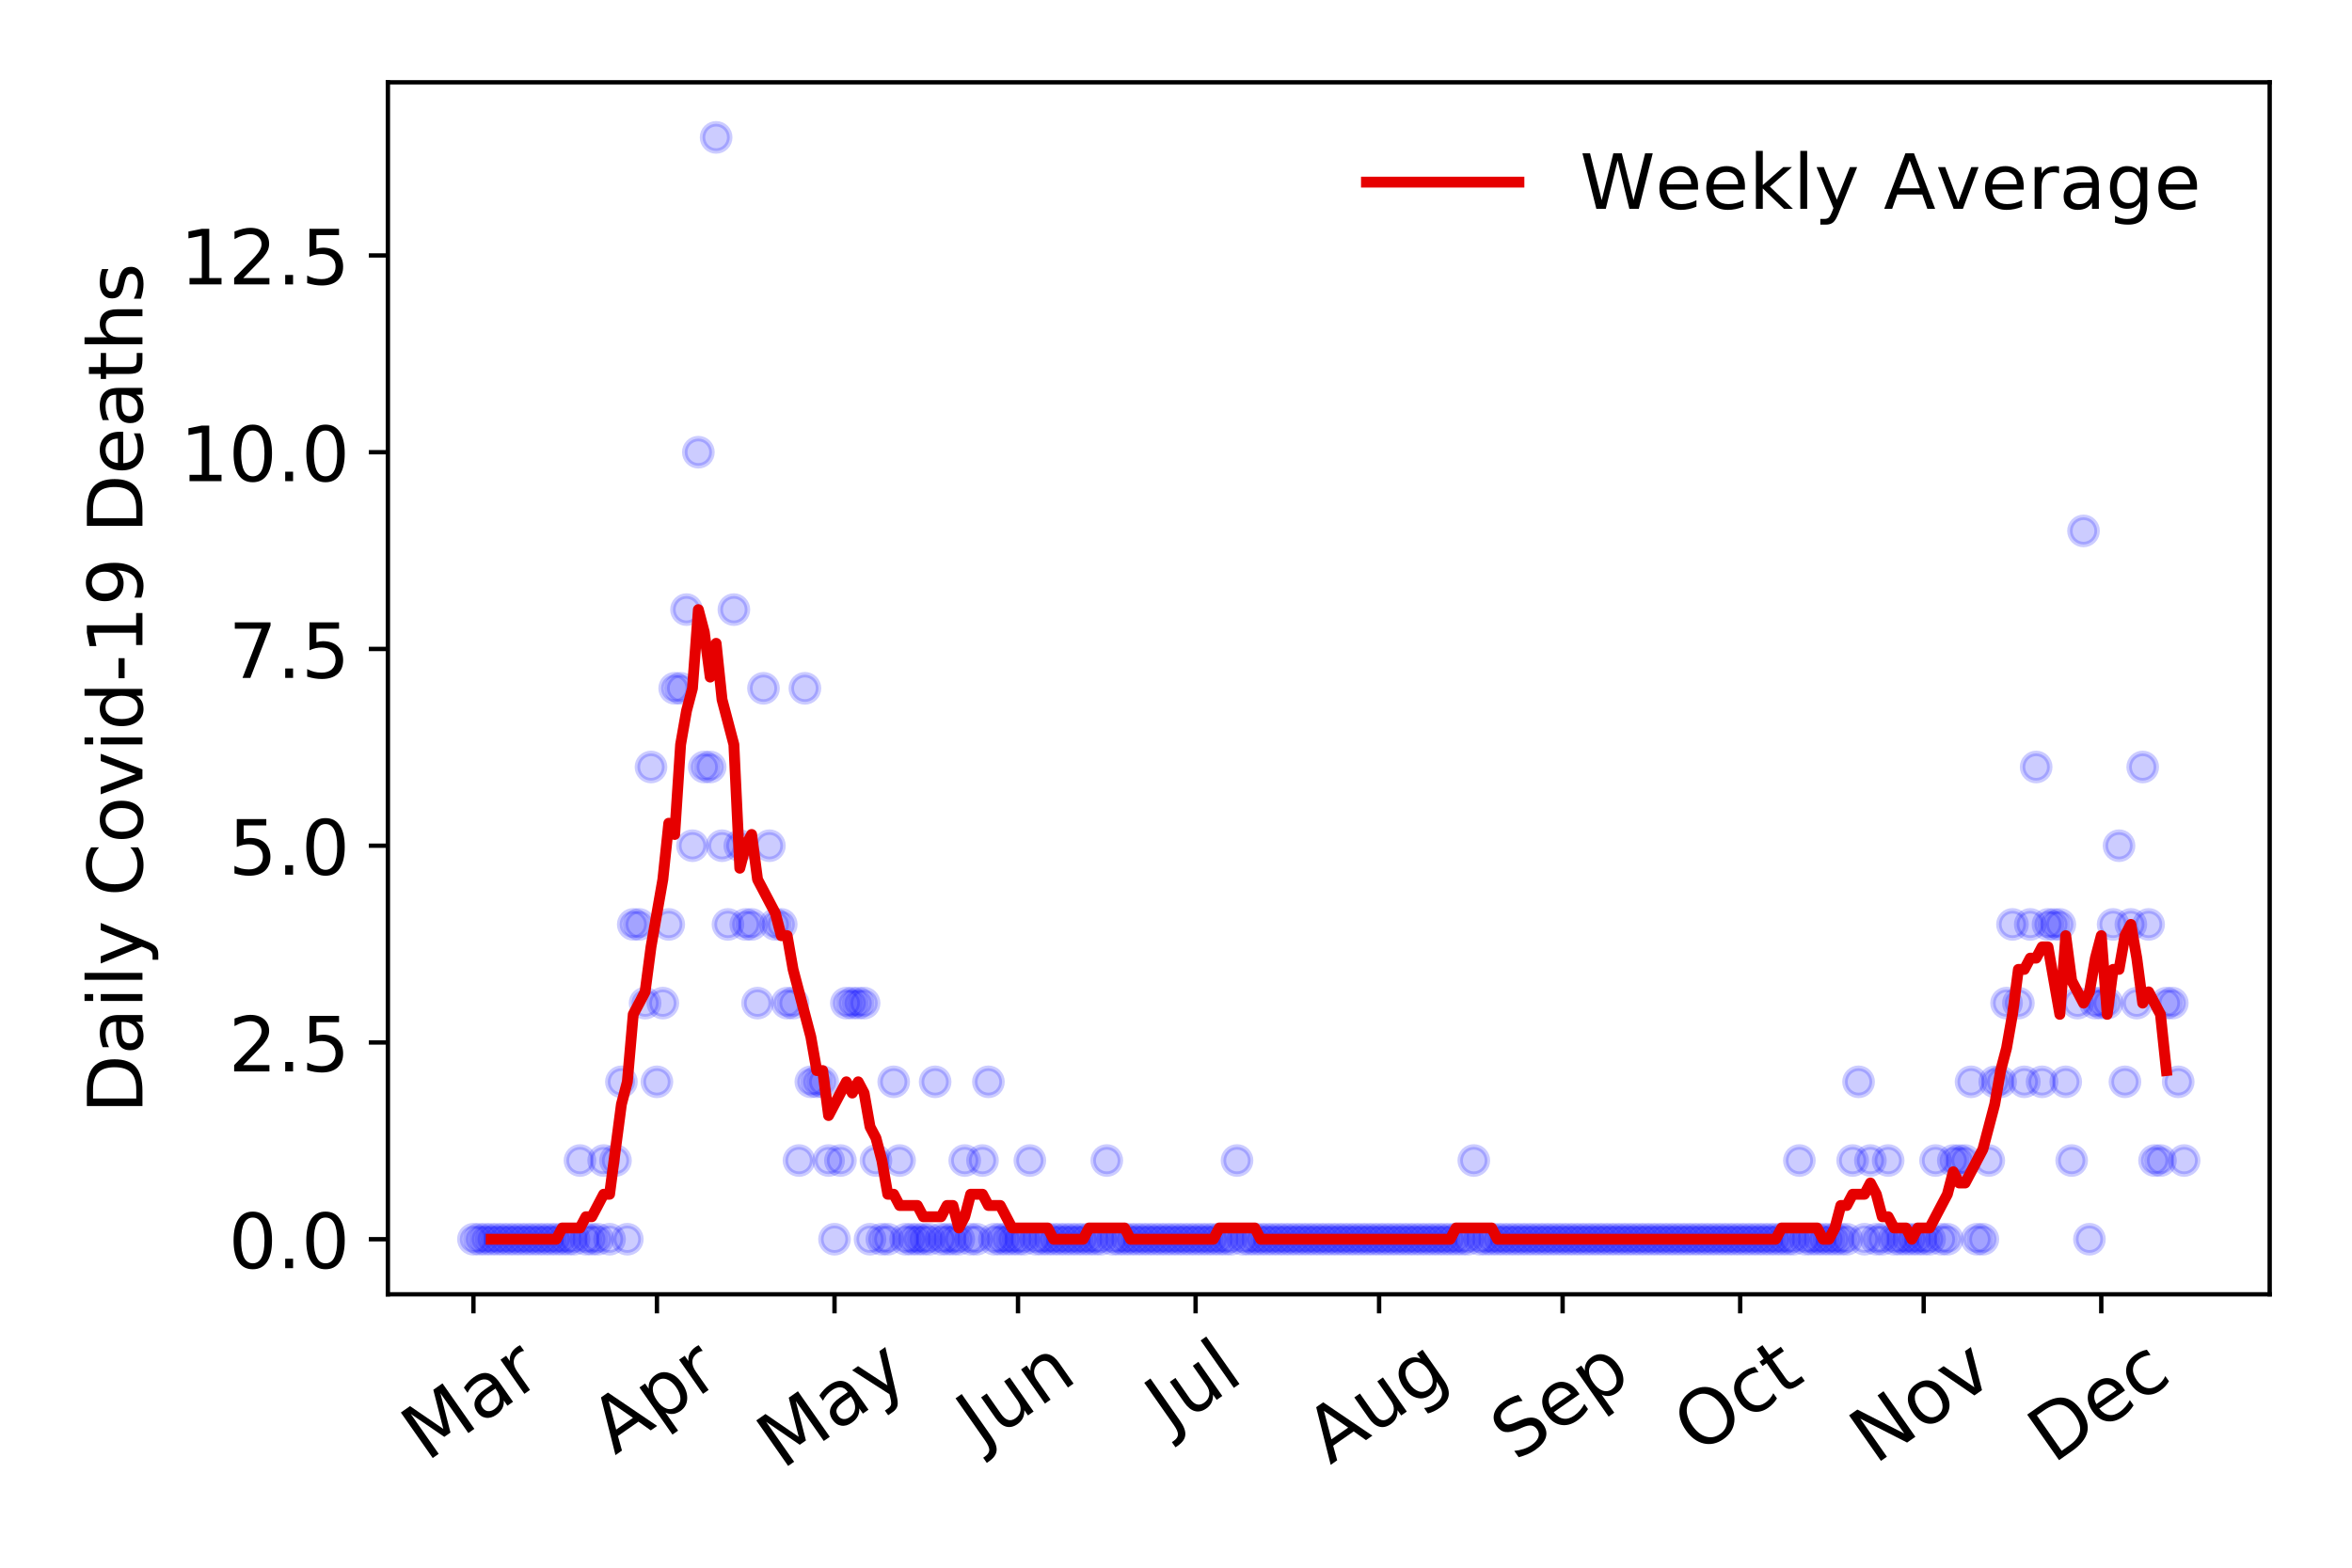 <?xml version="1.0" encoding="utf-8" standalone="no"?>
<!DOCTYPE svg PUBLIC "-//W3C//DTD SVG 1.1//EN"
  "http://www.w3.org/Graphics/SVG/1.1/DTD/svg11.dtd">
<!-- Created with matplotlib (https://matplotlib.org/) -->
<svg height="288pt" version="1.1" viewBox="0 0 432 288" width="432pt" xmlns="http://www.w3.org/2000/svg" xmlns:xlink="http://www.w3.org/1999/xlink">
 <defs>
  <style type="text/css">
*{stroke-linecap:butt;stroke-linejoin:round;}
  </style>
 </defs>
 <g id="figure_1">
  <g id="patch_1">
   <path d="M 0 288 
L 432 288 
L 432 0 
L 0 0 
z
" style="fill:#ffffff;"/>
  </g>
  <g id="axes_1">
   <g id="patch_2">
    <path d="M 71.245 237.778 
L 416.88 237.778 
L 416.88 15.12 
L 71.245 15.12 
z
" style="fill:#ffffff;"/>
   </g>
   <g id="matplotlib.axis_1">
    <g id="xtick_1">
     <g id="line2d_1">
      <defs>
       <path d="M 0 0 
L 0 3.5 
" id="m9a2995dad0" style="stroke:#000000;stroke-width:0.8;"/>
      </defs>
      <g>
       <use style="stroke:#000000;stroke-width:0.8;" x="86.956" xlink:href="#m9a2995dad0" y="237.778"/>
      </g>
     </g>
     <g id="text_1">
      <!-- Mar -->
      <defs>
       <path d="M 9.812 72.906 
L 24.516 72.906 
L 43.109 23.297 
L 61.812 72.906 
L 76.516 72.906 
L 76.516 0 
L 66.891 0 
L 66.891 64.016 
L 48.094 14.016 
L 38.188 14.016 
L 19.391 64.016 
L 19.391 0 
L 9.812 0 
z
" id="DejaVuSans-77"/>
       <path d="M 34.281 27.484 
Q 23.391 27.484 19.188 25 
Q 14.984 22.516 14.984 16.5 
Q 14.984 11.719 18.141 8.906 
Q 21.297 6.109 26.703 6.109 
Q 34.188 6.109 38.703 11.406 
Q 43.219 16.703 43.219 25.484 
L 43.219 27.484 
z
M 52.203 31.203 
L 52.203 0 
L 43.219 0 
L 43.219 8.297 
Q 40.141 3.328 35.547 0.953 
Q 30.953 -1.422 24.312 -1.422 
Q 15.922 -1.422 10.953 3.297 
Q 6 8.016 6 15.922 
Q 6 25.141 12.172 29.828 
Q 18.359 34.516 30.609 34.516 
L 43.219 34.516 
L 43.219 35.406 
Q 43.219 41.609 39.141 45 
Q 35.062 48.391 27.688 48.391 
Q 23 48.391 18.547 47.266 
Q 14.109 46.141 10.016 43.891 
L 10.016 52.203 
Q 14.938 54.109 19.578 55.047 
Q 24.219 56 28.609 56 
Q 40.484 56 46.344 49.844 
Q 52.203 43.703 52.203 31.203 
z
" id="DejaVuSans-97"/>
       <path d="M 41.109 46.297 
Q 39.594 47.172 37.812 47.578 
Q 36.031 48 33.891 48 
Q 26.266 48 22.188 43.047 
Q 18.109 38.094 18.109 28.812 
L 18.109 0 
L 9.078 0 
L 9.078 54.688 
L 18.109 54.688 
L 18.109 46.188 
Q 20.953 51.172 25.484 53.578 
Q 30.031 56 36.531 56 
Q 37.453 56 38.578 55.875 
Q 39.703 55.766 41.062 55.516 
z
" id="DejaVuSans-114"/>
      </defs>
      <g transform="translate(78.353 268.643)rotate(-35)scale(0.14 -0.14)">
       <use xlink:href="#DejaVuSans-77"/>
       <use x="86.279" xlink:href="#DejaVuSans-97"/>
       <use x="147.559" xlink:href="#DejaVuSans-114"/>
      </g>
     </g>
    </g>
    <g id="xtick_2">
     <g id="line2d_2">
      <g>
       <use style="stroke:#000000;stroke-width:0.8;" x="120.66" xlink:href="#m9a2995dad0" y="237.778"/>
      </g>
     </g>
     <g id="text_2">
      <!-- Apr -->
      <defs>
       <path d="M 34.188 63.188 
L 20.797 26.906 
L 47.609 26.906 
z
M 28.609 72.906 
L 39.797 72.906 
L 67.578 0 
L 57.328 0 
L 50.688 18.703 
L 17.828 18.703 
L 11.188 0 
L 0.781 0 
z
" id="DejaVuSans-65"/>
       <path d="M 18.109 8.203 
L 18.109 -20.797 
L 9.078 -20.797 
L 9.078 54.688 
L 18.109 54.688 
L 18.109 46.391 
Q 20.953 51.266 25.266 53.625 
Q 29.594 56 35.594 56 
Q 45.562 56 51.781 48.094 
Q 58.016 40.188 58.016 27.297 
Q 58.016 14.406 51.781 6.484 
Q 45.562 -1.422 35.594 -1.422 
Q 29.594 -1.422 25.266 0.953 
Q 20.953 3.328 18.109 8.203 
z
M 48.688 27.297 
Q 48.688 37.203 44.609 42.844 
Q 40.531 48.484 33.406 48.484 
Q 26.266 48.484 22.188 42.844 
Q 18.109 37.203 18.109 27.297 
Q 18.109 17.391 22.188 11.75 
Q 26.266 6.109 33.406 6.109 
Q 40.531 6.109 44.609 11.75 
Q 48.688 17.391 48.688 27.297 
z
" id="DejaVuSans-112"/>
      </defs>
      <g transform="translate(112.956 267.384)rotate(-35)scale(0.14 -0.14)">
       <use xlink:href="#DejaVuSans-65"/>
       <use x="68.408" xlink:href="#DejaVuSans-112"/>
       <use x="131.885" xlink:href="#DejaVuSans-114"/>
      </g>
     </g>
    </g>
    <g id="xtick_3">
     <g id="line2d_3">
      <g>
       <use style="stroke:#000000;stroke-width:0.8;" x="153.278" xlink:href="#m9a2995dad0" y="237.778"/>
      </g>
     </g>
     <g id="text_3">
      <!-- May -->
      <defs>
       <path d="M 32.172 -5.078 
Q 28.375 -14.844 24.75 -17.812 
Q 21.141 -20.797 15.094 -20.797 
L 7.906 -20.797 
L 7.906 -13.281 
L 13.188 -13.281 
Q 16.891 -13.281 18.938 -11.516 
Q 21 -9.766 23.484 -3.219 
L 25.094 0.875 
L 2.984 54.688 
L 12.5 54.688 
L 29.594 11.922 
L 46.688 54.688 
L 56.203 54.688 
z
" id="DejaVuSans-121"/>
      </defs>
      <g transform="translate(143.638 270.094)rotate(-35)scale(0.14 -0.14)">
       <use xlink:href="#DejaVuSans-77"/>
       <use x="86.279" xlink:href="#DejaVuSans-97"/>
       <use x="147.559" xlink:href="#DejaVuSans-121"/>
      </g>
     </g>
    </g>
    <g id="xtick_4">
     <g id="line2d_4">
      <g>
       <use style="stroke:#000000;stroke-width:0.8;" x="186.982" xlink:href="#m9a2995dad0" y="237.778"/>
      </g>
     </g>
     <g id="text_4">
      <!-- Jun -->
      <defs>
       <path d="M 9.812 72.906 
L 19.672 72.906 
L 19.672 5.078 
Q 19.672 -8.109 14.672 -14.062 
Q 9.672 -20.016 -1.422 -20.016 
L -5.172 -20.016 
L -5.172 -11.719 
L -2.094 -11.719 
Q 4.438 -11.719 7.125 -8.047 
Q 9.812 -4.391 9.812 5.078 
z
" id="DejaVuSans-74"/>
       <path d="M 8.5 21.578 
L 8.5 54.688 
L 17.484 54.688 
L 17.484 21.922 
Q 17.484 14.156 20.5 10.266 
Q 23.531 6.391 29.594 6.391 
Q 36.859 6.391 41.078 11.031 
Q 45.312 15.672 45.312 23.688 
L 45.312 54.688 
L 54.297 54.688 
L 54.297 0 
L 45.312 0 
L 45.312 8.406 
Q 42.047 3.422 37.719 1 
Q 33.406 -1.422 27.688 -1.422 
Q 18.266 -1.422 13.375 4.438 
Q 8.5 10.297 8.5 21.578 
z
M 31.109 56 
z
" id="DejaVuSans-117"/>
       <path d="M 54.891 33.016 
L 54.891 0 
L 45.906 0 
L 45.906 32.719 
Q 45.906 40.484 42.875 44.328 
Q 39.844 48.188 33.797 48.188 
Q 26.516 48.188 22.312 43.547 
Q 18.109 38.922 18.109 30.906 
L 18.109 0 
L 9.078 0 
L 9.078 54.688 
L 18.109 54.688 
L 18.109 46.188 
Q 21.344 51.125 25.703 53.562 
Q 30.078 56 35.797 56 
Q 45.219 56 50.047 50.172 
Q 54.891 44.344 54.891 33.016 
z
" id="DejaVuSans-110"/>
      </defs>
      <g transform="translate(180.238 266.039)rotate(-35)scale(0.14 -0.14)">
       <use xlink:href="#DejaVuSans-74"/>
       <use x="29.492" xlink:href="#DejaVuSans-117"/>
       <use x="92.871" xlink:href="#DejaVuSans-110"/>
      </g>
     </g>
    </g>
    <g id="xtick_5">
     <g id="line2d_5">
      <g>
       <use style="stroke:#000000;stroke-width:0.8;" x="219.6" xlink:href="#m9a2995dad0" y="237.778"/>
      </g>
     </g>
     <g id="text_5">
      <!-- Jul -->
      <defs>
       <path d="M 9.422 75.984 
L 18.406 75.984 
L 18.406 0 
L 9.422 0 
z
" id="DejaVuSans-108"/>
      </defs>
      <g transform="translate(214.897 263.181)rotate(-35)scale(0.14 -0.14)">
       <use xlink:href="#DejaVuSans-74"/>
       <use x="29.492" xlink:href="#DejaVuSans-117"/>
       <use x="92.871" xlink:href="#DejaVuSans-108"/>
      </g>
     </g>
    </g>
    <g id="xtick_6">
     <g id="line2d_6">
      <g>
       <use style="stroke:#000000;stroke-width:0.8;" x="253.304" xlink:href="#m9a2995dad0" y="237.778"/>
      </g>
     </g>
     <g id="text_6">
      <!-- Aug -->
      <defs>
       <path d="M 45.406 27.984 
Q 45.406 37.75 41.375 43.109 
Q 37.359 48.484 30.078 48.484 
Q 22.859 48.484 18.828 43.109 
Q 14.797 37.75 14.797 27.984 
Q 14.797 18.266 18.828 12.891 
Q 22.859 7.516 30.078 7.516 
Q 37.359 7.516 41.375 12.891 
Q 45.406 18.266 45.406 27.984 
z
M 54.391 6.781 
Q 54.391 -7.172 48.188 -13.984 
Q 42 -20.797 29.203 -20.797 
Q 24.469 -20.797 20.266 -20.094 
Q 16.062 -19.391 12.109 -17.922 
L 12.109 -9.188 
Q 16.062 -11.328 19.922 -12.344 
Q 23.781 -13.375 27.781 -13.375 
Q 36.625 -13.375 41.016 -8.766 
Q 45.406 -4.156 45.406 5.172 
L 45.406 9.625 
Q 42.625 4.781 38.281 2.391 
Q 33.938 0 27.875 0 
Q 17.828 0 11.672 7.656 
Q 5.516 15.328 5.516 27.984 
Q 5.516 40.672 11.672 48.328 
Q 17.828 56 27.875 56 
Q 33.938 56 38.281 53.609 
Q 42.625 51.219 45.406 46.391 
L 45.406 54.688 
L 54.391 54.688 
z
" id="DejaVuSans-103"/>
      </defs>
      <g transform="translate(244.323 269.172)rotate(-35)scale(0.14 -0.14)">
       <use xlink:href="#DejaVuSans-65"/>
       <use x="68.408" xlink:href="#DejaVuSans-117"/>
       <use x="131.787" xlink:href="#DejaVuSans-103"/>
      </g>
     </g>
    </g>
    <g id="xtick_7">
     <g id="line2d_7">
      <g>
       <use style="stroke:#000000;stroke-width:0.8;" x="287.009" xlink:href="#m9a2995dad0" y="237.778"/>
      </g>
     </g>
     <g id="text_7">
      <!-- Sep -->
      <defs>
       <path d="M 53.516 70.516 
L 53.516 60.891 
Q 47.906 63.578 42.922 64.891 
Q 37.938 66.219 33.297 66.219 
Q 25.25 66.219 20.875 63.094 
Q 16.5 59.969 16.5 54.203 
Q 16.5 49.359 19.406 46.891 
Q 22.312 44.438 30.422 42.922 
L 36.375 41.703 
Q 47.406 39.594 52.656 34.297 
Q 57.906 29 57.906 20.125 
Q 57.906 9.516 50.797 4.047 
Q 43.703 -1.422 29.984 -1.422 
Q 24.812 -1.422 18.969 -0.25 
Q 13.141 0.922 6.891 3.219 
L 6.891 13.375 
Q 12.891 10.016 18.656 8.297 
Q 24.422 6.594 29.984 6.594 
Q 38.422 6.594 43.016 9.906 
Q 47.609 13.234 47.609 19.391 
Q 47.609 24.75 44.312 27.781 
Q 41.016 30.812 33.5 32.328 
L 27.484 33.5 
Q 16.453 35.688 11.516 40.375 
Q 6.594 45.062 6.594 53.422 
Q 6.594 63.094 13.406 68.656 
Q 20.219 74.219 32.172 74.219 
Q 37.312 74.219 42.625 73.281 
Q 47.953 72.359 53.516 70.516 
z
" id="DejaVuSans-83"/>
       <path d="M 56.203 29.594 
L 56.203 25.203 
L 14.891 25.203 
Q 15.484 15.922 20.484 11.062 
Q 25.484 6.203 34.422 6.203 
Q 39.594 6.203 44.453 7.469 
Q 49.312 8.734 54.109 11.281 
L 54.109 2.781 
Q 49.266 0.734 44.188 -0.344 
Q 39.109 -1.422 33.891 -1.422 
Q 20.797 -1.422 13.156 6.188 
Q 5.516 13.812 5.516 26.812 
Q 5.516 40.234 12.766 48.109 
Q 20.016 56 32.328 56 
Q 43.359 56 49.781 48.891 
Q 56.203 41.797 56.203 29.594 
z
M 47.219 32.234 
Q 47.125 39.594 43.094 43.984 
Q 39.062 48.391 32.422 48.391 
Q 24.906 48.391 20.391 44.141 
Q 15.875 39.891 15.188 32.172 
z
" id="DejaVuSans-101"/>
      </defs>
      <g transform="translate(278.416 268.629)rotate(-35)scale(0.14 -0.14)">
       <use xlink:href="#DejaVuSans-83"/>
       <use x="63.477" xlink:href="#DejaVuSans-101"/>
       <use x="125" xlink:href="#DejaVuSans-112"/>
      </g>
     </g>
    </g>
    <g id="xtick_8">
     <g id="line2d_8">
      <g>
       <use style="stroke:#000000;stroke-width:0.8;" x="319.626" xlink:href="#m9a2995dad0" y="237.778"/>
      </g>
     </g>
     <g id="text_8">
      <!-- Oct -->
      <defs>
       <path d="M 39.406 66.219 
Q 28.656 66.219 22.328 58.203 
Q 16.016 50.203 16.016 36.375 
Q 16.016 22.609 22.328 14.594 
Q 28.656 6.594 39.406 6.594 
Q 50.141 6.594 56.422 14.594 
Q 62.703 22.609 62.703 36.375 
Q 62.703 50.203 56.422 58.203 
Q 50.141 66.219 39.406 66.219 
z
M 39.406 74.219 
Q 54.734 74.219 63.906 63.938 
Q 73.094 53.656 73.094 36.375 
Q 73.094 19.141 63.906 8.859 
Q 54.734 -1.422 39.406 -1.422 
Q 24.031 -1.422 14.812 8.828 
Q 5.609 19.094 5.609 36.375 
Q 5.609 53.656 14.812 63.938 
Q 24.031 74.219 39.406 74.219 
z
" id="DejaVuSans-79"/>
       <path d="M 48.781 52.594 
L 48.781 44.188 
Q 44.969 46.297 41.141 47.344 
Q 37.312 48.391 33.406 48.391 
Q 24.656 48.391 19.812 42.844 
Q 14.984 37.312 14.984 27.297 
Q 14.984 17.281 19.812 11.734 
Q 24.656 6.203 33.406 6.203 
Q 37.312 6.203 41.141 7.25 
Q 44.969 8.297 48.781 10.406 
L 48.781 2.094 
Q 45.016 0.344 40.984 -0.531 
Q 36.969 -1.422 32.422 -1.422 
Q 20.062 -1.422 12.781 6.344 
Q 5.516 14.109 5.516 27.297 
Q 5.516 40.672 12.859 48.328 
Q 20.219 56 33.016 56 
Q 37.156 56 41.109 55.141 
Q 45.062 54.297 48.781 52.594 
z
" id="DejaVuSans-99"/>
       <path d="M 18.312 70.219 
L 18.312 54.688 
L 36.812 54.688 
L 36.812 47.703 
L 18.312 47.703 
L 18.312 18.016 
Q 18.312 11.328 20.141 9.422 
Q 21.969 7.516 27.594 7.516 
L 36.812 7.516 
L 36.812 0 
L 27.594 0 
Q 17.188 0 13.234 3.875 
Q 9.281 7.766 9.281 18.016 
L 9.281 47.703 
L 2.688 47.703 
L 2.688 54.688 
L 9.281 54.688 
L 9.281 70.219 
z
" id="DejaVuSans-116"/>
      </defs>
      <g transform="translate(311.927 267.377)rotate(-35)scale(0.14 -0.14)">
       <use xlink:href="#DejaVuSans-79"/>
       <use x="78.711" xlink:href="#DejaVuSans-99"/>
       <use x="133.691" xlink:href="#DejaVuSans-116"/>
      </g>
     </g>
    </g>
    <g id="xtick_9">
     <g id="line2d_9">
      <g>
       <use style="stroke:#000000;stroke-width:0.8;" x="353.331" xlink:href="#m9a2995dad0" y="237.778"/>
      </g>
     </g>
     <g id="text_9">
      <!-- Nov -->
      <defs>
       <path d="M 9.812 72.906 
L 23.094 72.906 
L 55.422 11.922 
L 55.422 72.906 
L 64.984 72.906 
L 64.984 0 
L 51.703 0 
L 19.391 60.984 
L 19.391 0 
L 9.812 0 
z
" id="DejaVuSans-78"/>
       <path d="M 30.609 48.391 
Q 23.391 48.391 19.188 42.75 
Q 14.984 37.109 14.984 27.297 
Q 14.984 17.484 19.156 11.844 
Q 23.344 6.203 30.609 6.203 
Q 37.797 6.203 41.984 11.859 
Q 46.188 17.531 46.188 27.297 
Q 46.188 37.016 41.984 42.703 
Q 37.797 48.391 30.609 48.391 
z
M 30.609 56 
Q 42.328 56 49.016 48.375 
Q 55.719 40.766 55.719 27.297 
Q 55.719 13.875 49.016 6.219 
Q 42.328 -1.422 30.609 -1.422 
Q 18.844 -1.422 12.172 6.219 
Q 5.516 13.875 5.516 27.297 
Q 5.516 40.766 12.172 48.375 
Q 18.844 56 30.609 56 
z
" id="DejaVuSans-111"/>
       <path d="M 2.984 54.688 
L 12.5 54.688 
L 29.594 8.797 
L 46.688 54.688 
L 56.203 54.688 
L 35.688 0 
L 23.484 0 
z
" id="DejaVuSans-118"/>
      </defs>
      <g transform="translate(344.354 269.166)rotate(-35)scale(0.14 -0.14)">
       <use xlink:href="#DejaVuSans-78"/>
       <use x="74.805" xlink:href="#DejaVuSans-111"/>
       <use x="135.986" xlink:href="#DejaVuSans-118"/>
      </g>
     </g>
    </g>
    <g id="xtick_10">
     <g id="line2d_10">
      <g>
       <use style="stroke:#000000;stroke-width:0.8;" x="385.948" xlink:href="#m9a2995dad0" y="237.778"/>
      </g>
     </g>
     <g id="text_10">
      <!-- Dec -->
      <defs>
       <path d="M 19.672 64.797 
L 19.672 8.109 
L 31.594 8.109 
Q 46.688 8.109 53.688 14.938 
Q 60.688 21.781 60.688 36.531 
Q 60.688 51.172 53.688 57.984 
Q 46.688 64.797 31.594 64.797 
z
M 9.812 72.906 
L 30.078 72.906 
Q 51.266 72.906 61.172 64.094 
Q 71.094 55.281 71.094 36.531 
Q 71.094 17.672 61.125 8.828 
Q 51.172 0 30.078 0 
L 9.812 0 
z
" id="DejaVuSans-68"/>
      </defs>
      <g transform="translate(377.067 269.032)rotate(-35)scale(0.14 -0.14)">
       <use xlink:href="#DejaVuSans-68"/>
       <use x="77.002" xlink:href="#DejaVuSans-101"/>
       <use x="138.525" xlink:href="#DejaVuSans-99"/>
      </g>
     </g>
    </g>
   </g>
   <g id="matplotlib.axis_2">
    <g id="ytick_1">
     <g id="line2d_11">
      <defs>
       <path d="M 0 0 
L -3.5 0 
" id="m49eb363c3d" style="stroke:#000000;stroke-width:0.8;"/>
      </defs>
      <g>
       <use style="stroke:#000000;stroke-width:0.8;" x="71.245" xlink:href="#m49eb363c3d" y="227.657"/>
      </g>
     </g>
     <g id="text_11">
      <!-- 0.0 -->
      <defs>
       <path d="M 31.781 66.406 
Q 24.172 66.406 20.328 58.906 
Q 16.5 51.422 16.5 36.375 
Q 16.5 21.391 20.328 13.891 
Q 24.172 6.391 31.781 6.391 
Q 39.453 6.391 43.281 13.891 
Q 47.125 21.391 47.125 36.375 
Q 47.125 51.422 43.281 58.906 
Q 39.453 66.406 31.781 66.406 
z
M 31.781 74.219 
Q 44.047 74.219 50.516 64.516 
Q 56.984 54.828 56.984 36.375 
Q 56.984 17.969 50.516 8.266 
Q 44.047 -1.422 31.781 -1.422 
Q 19.531 -1.422 13.062 8.266 
Q 6.594 17.969 6.594 36.375 
Q 6.594 54.828 13.062 64.516 
Q 19.531 74.219 31.781 74.219 
z
" id="DejaVuSans-48"/>
       <path d="M 10.688 12.406 
L 21 12.406 
L 21 0 
L 10.688 0 
z
" id="DejaVuSans-46"/>
      </defs>
      <g transform="translate(41.981 232.976)scale(0.14 -0.14)">
       <use xlink:href="#DejaVuSans-48"/>
       <use x="63.623" xlink:href="#DejaVuSans-46"/>
       <use x="95.41" xlink:href="#DejaVuSans-48"/>
      </g>
     </g>
    </g>
    <g id="ytick_2">
     <g id="line2d_12">
      <g>
       <use style="stroke:#000000;stroke-width:0.8;" x="71.245" xlink:href="#m49eb363c3d" y="191.512"/>
      </g>
     </g>
     <g id="text_12">
      <!-- 2.5 -->
      <defs>
       <path d="M 19.188 8.297 
L 53.609 8.297 
L 53.609 0 
L 7.328 0 
L 7.328 8.297 
Q 12.938 14.109 22.625 23.891 
Q 32.328 33.688 34.812 36.531 
Q 39.547 41.844 41.422 45.531 
Q 43.312 49.219 43.312 52.781 
Q 43.312 58.594 39.234 62.25 
Q 35.156 65.922 28.609 65.922 
Q 23.969 65.922 18.812 64.312 
Q 13.672 62.703 7.812 59.422 
L 7.812 69.391 
Q 13.766 71.781 18.938 73 
Q 24.125 74.219 28.422 74.219 
Q 39.75 74.219 46.484 68.547 
Q 53.219 62.891 53.219 53.422 
Q 53.219 48.922 51.531 44.891 
Q 49.859 40.875 45.406 35.406 
Q 44.188 33.984 37.641 27.219 
Q 31.109 20.453 19.188 8.297 
z
" id="DejaVuSans-50"/>
       <path d="M 10.797 72.906 
L 49.516 72.906 
L 49.516 64.594 
L 19.828 64.594 
L 19.828 46.734 
Q 21.969 47.469 24.109 47.828 
Q 26.266 48.188 28.422 48.188 
Q 40.625 48.188 47.75 41.5 
Q 54.891 34.812 54.891 23.391 
Q 54.891 11.625 47.562 5.094 
Q 40.234 -1.422 26.906 -1.422 
Q 22.312 -1.422 17.547 -0.641 
Q 12.797 0.141 7.719 1.703 
L 7.719 11.625 
Q 12.109 9.234 16.797 8.062 
Q 21.484 6.891 26.703 6.891 
Q 35.156 6.891 40.078 11.328 
Q 45.016 15.766 45.016 23.391 
Q 45.016 31 40.078 35.438 
Q 35.156 39.891 26.703 39.891 
Q 22.75 39.891 18.812 39.016 
Q 14.891 38.141 10.797 36.281 
z
" id="DejaVuSans-53"/>
      </defs>
      <g transform="translate(41.981 196.83)scale(0.14 -0.14)">
       <use xlink:href="#DejaVuSans-50"/>
       <use x="63.623" xlink:href="#DejaVuSans-46"/>
       <use x="95.41" xlink:href="#DejaVuSans-53"/>
      </g>
     </g>
    </g>
    <g id="ytick_3">
     <g id="line2d_13">
      <g>
       <use style="stroke:#000000;stroke-width:0.8;" x="71.245" xlink:href="#m49eb363c3d" y="155.366"/>
      </g>
     </g>
     <g id="text_13">
      <!-- 5.0 -->
      <g transform="translate(41.981 160.685)scale(0.14 -0.14)">
       <use xlink:href="#DejaVuSans-53"/>
       <use x="63.623" xlink:href="#DejaVuSans-46"/>
       <use x="95.41" xlink:href="#DejaVuSans-48"/>
      </g>
     </g>
    </g>
    <g id="ytick_4">
     <g id="line2d_14">
      <g>
       <use style="stroke:#000000;stroke-width:0.8;" x="71.245" xlink:href="#m49eb363c3d" y="119.22"/>
      </g>
     </g>
     <g id="text_14">
      <!-- 7.5 -->
      <defs>
       <path d="M 8.203 72.906 
L 55.078 72.906 
L 55.078 68.703 
L 28.609 0 
L 18.312 0 
L 43.219 64.594 
L 8.203 64.594 
z
" id="DejaVuSans-55"/>
      </defs>
      <g transform="translate(41.981 124.539)scale(0.14 -0.14)">
       <use xlink:href="#DejaVuSans-55"/>
       <use x="63.623" xlink:href="#DejaVuSans-46"/>
       <use x="95.41" xlink:href="#DejaVuSans-53"/>
      </g>
     </g>
    </g>
    <g id="ytick_5">
     <g id="line2d_15">
      <g>
       <use style="stroke:#000000;stroke-width:0.8;" x="71.245" xlink:href="#m49eb363c3d" y="83.074"/>
      </g>
     </g>
     <g id="text_15">
      <!-- 10.0 -->
      <defs>
       <path d="M 12.406 8.297 
L 28.516 8.297 
L 28.516 63.922 
L 10.984 60.406 
L 10.984 69.391 
L 28.422 72.906 
L 38.281 72.906 
L 38.281 8.297 
L 54.391 8.297 
L 54.391 0 
L 12.406 0 
z
" id="DejaVuSans-49"/>
      </defs>
      <g transform="translate(33.073 88.393)scale(0.14 -0.14)">
       <use xlink:href="#DejaVuSans-49"/>
       <use x="63.623" xlink:href="#DejaVuSans-48"/>
       <use x="127.246" xlink:href="#DejaVuSans-46"/>
       <use x="159.033" xlink:href="#DejaVuSans-48"/>
      </g>
     </g>
    </g>
    <g id="ytick_6">
     <g id="line2d_16">
      <g>
       <use style="stroke:#000000;stroke-width:0.8;" x="71.245" xlink:href="#m49eb363c3d" y="46.928"/>
      </g>
     </g>
     <g id="text_16">
      <!-- 12.5 -->
      <g transform="translate(33.073 52.247)scale(0.14 -0.14)">
       <use xlink:href="#DejaVuSans-49"/>
       <use x="63.623" xlink:href="#DejaVuSans-50"/>
       <use x="127.246" xlink:href="#DejaVuSans-46"/>
       <use x="159.033" xlink:href="#DejaVuSans-53"/>
      </g>
     </g>
    </g>
    <g id="text_17">
     <!-- Daily Covid-19 Deaths -->
     <defs>
      <path d="M 9.422 54.688 
L 18.406 54.688 
L 18.406 0 
L 9.422 0 
z
M 9.422 75.984 
L 18.406 75.984 
L 18.406 64.594 
L 9.422 64.594 
z
" id="DejaVuSans-105"/>
      <path id="DejaVuSans-32"/>
      <path d="M 64.406 67.281 
L 64.406 56.891 
Q 59.422 61.531 53.781 63.812 
Q 48.141 66.109 41.797 66.109 
Q 29.297 66.109 22.656 58.469 
Q 16.016 50.828 16.016 36.375 
Q 16.016 21.969 22.656 14.328 
Q 29.297 6.688 41.797 6.688 
Q 48.141 6.688 53.781 8.984 
Q 59.422 11.281 64.406 15.922 
L 64.406 5.609 
Q 59.234 2.094 53.438 0.328 
Q 47.656 -1.422 41.219 -1.422 
Q 24.656 -1.422 15.125 8.703 
Q 5.609 18.844 5.609 36.375 
Q 5.609 53.953 15.125 64.078 
Q 24.656 74.219 41.219 74.219 
Q 47.75 74.219 53.531 72.484 
Q 59.328 70.75 64.406 67.281 
z
" id="DejaVuSans-67"/>
      <path d="M 45.406 46.391 
L 45.406 75.984 
L 54.391 75.984 
L 54.391 0 
L 45.406 0 
L 45.406 8.203 
Q 42.578 3.328 38.25 0.953 
Q 33.938 -1.422 27.875 -1.422 
Q 17.969 -1.422 11.734 6.484 
Q 5.516 14.406 5.516 27.297 
Q 5.516 40.188 11.734 48.094 
Q 17.969 56 27.875 56 
Q 33.938 56 38.25 53.625 
Q 42.578 51.266 45.406 46.391 
z
M 14.797 27.297 
Q 14.797 17.391 18.875 11.75 
Q 22.953 6.109 30.078 6.109 
Q 37.203 6.109 41.297 11.75 
Q 45.406 17.391 45.406 27.297 
Q 45.406 37.203 41.297 42.844 
Q 37.203 48.484 30.078 48.484 
Q 22.953 48.484 18.875 42.844 
Q 14.797 37.203 14.797 27.297 
z
" id="DejaVuSans-100"/>
      <path d="M 4.891 31.391 
L 31.203 31.391 
L 31.203 23.391 
L 4.891 23.391 
z
" id="DejaVuSans-45"/>
      <path d="M 10.984 1.516 
L 10.984 10.5 
Q 14.703 8.734 18.5 7.812 
Q 22.312 6.891 25.984 6.891 
Q 35.75 6.891 40.891 13.453 
Q 46.047 20.016 46.781 33.406 
Q 43.953 29.203 39.594 26.953 
Q 35.25 24.703 29.984 24.703 
Q 19.047 24.703 12.672 31.312 
Q 6.297 37.938 6.297 49.422 
Q 6.297 60.641 12.938 67.422 
Q 19.578 74.219 30.609 74.219 
Q 43.266 74.219 49.922 64.516 
Q 56.594 54.828 56.594 36.375 
Q 56.594 19.141 48.406 8.859 
Q 40.234 -1.422 26.422 -1.422 
Q 22.703 -1.422 18.891 -0.688 
Q 15.094 0.047 10.984 1.516 
z
M 30.609 32.422 
Q 37.25 32.422 41.125 36.953 
Q 45.016 41.5 45.016 49.422 
Q 45.016 57.281 41.125 61.844 
Q 37.25 66.406 30.609 66.406 
Q 23.969 66.406 20.094 61.844 
Q 16.219 57.281 16.219 49.422 
Q 16.219 41.5 20.094 36.953 
Q 23.969 32.422 30.609 32.422 
z
" id="DejaVuSans-57"/>
      <path d="M 54.891 33.016 
L 54.891 0 
L 45.906 0 
L 45.906 32.719 
Q 45.906 40.484 42.875 44.328 
Q 39.844 48.188 33.797 48.188 
Q 26.516 48.188 22.312 43.547 
Q 18.109 38.922 18.109 30.906 
L 18.109 0 
L 9.078 0 
L 9.078 75.984 
L 18.109 75.984 
L 18.109 46.188 
Q 21.344 51.125 25.703 53.562 
Q 30.078 56 35.797 56 
Q 45.219 56 50.047 50.172 
Q 54.891 44.344 54.891 33.016 
z
" id="DejaVuSans-104"/>
      <path d="M 44.281 53.078 
L 44.281 44.578 
Q 40.484 46.531 36.375 47.5 
Q 32.281 48.484 27.875 48.484 
Q 21.188 48.484 17.844 46.438 
Q 14.5 44.391 14.5 40.281 
Q 14.5 37.156 16.891 35.375 
Q 19.281 33.594 26.516 31.984 
L 29.594 31.297 
Q 39.156 29.25 43.188 25.516 
Q 47.219 21.781 47.219 15.094 
Q 47.219 7.469 41.188 3.016 
Q 35.156 -1.422 24.609 -1.422 
Q 20.219 -1.422 15.453 -0.562 
Q 10.688 0.297 5.422 2 
L 5.422 11.281 
Q 10.406 8.688 15.234 7.391 
Q 20.062 6.109 24.812 6.109 
Q 31.156 6.109 34.562 8.281 
Q 37.984 10.453 37.984 14.406 
Q 37.984 18.062 35.516 20.016 
Q 33.062 21.969 24.703 23.781 
L 21.578 24.516 
Q 13.234 26.266 9.516 29.906 
Q 5.812 33.547 5.812 39.891 
Q 5.812 47.609 11.281 51.797 
Q 16.75 56 26.812 56 
Q 31.781 56 36.172 55.266 
Q 40.578 54.547 44.281 53.078 
z
" id="DejaVuSans-115"/>
     </defs>
     <g transform="translate(26.162 204.56)rotate(-90)scale(0.14 -0.14)">
      <use xlink:href="#DejaVuSans-68"/>
      <use x="77.002" xlink:href="#DejaVuSans-97"/>
      <use x="138.281" xlink:href="#DejaVuSans-105"/>
      <use x="166.064" xlink:href="#DejaVuSans-108"/>
      <use x="193.848" xlink:href="#DejaVuSans-121"/>
      <use x="253.027" xlink:href="#DejaVuSans-32"/>
      <use x="284.814" xlink:href="#DejaVuSans-67"/>
      <use x="354.639" xlink:href="#DejaVuSans-111"/>
      <use x="415.82" xlink:href="#DejaVuSans-118"/>
      <use x="475" xlink:href="#DejaVuSans-105"/>
      <use x="502.783" xlink:href="#DejaVuSans-100"/>
      <use x="566.26" xlink:href="#DejaVuSans-45"/>
      <use x="602.344" xlink:href="#DejaVuSans-49"/>
      <use x="665.967" xlink:href="#DejaVuSans-57"/>
      <use x="729.59" xlink:href="#DejaVuSans-32"/>
      <use x="761.377" xlink:href="#DejaVuSans-68"/>
      <use x="838.379" xlink:href="#DejaVuSans-101"/>
      <use x="899.902" xlink:href="#DejaVuSans-97"/>
      <use x="961.182" xlink:href="#DejaVuSans-116"/>
      <use x="1000.391" xlink:href="#DejaVuSans-104"/>
      <use x="1063.77" xlink:href="#DejaVuSans-115"/>
     </g>
    </g>
   </g>
   <g id="line2d_17">
    <defs>
     <path d="M 0 2.5 
C 0.663 2.5 1.299 2.237 1.768 1.768 
C 2.237 1.299 2.5 0.663 2.5 0 
C 2.5 -0.663 2.237 -1.299 1.768 -1.768 
C 1.299 -2.237 0.663 -2.5 0 -2.5 
C -0.663 -2.5 -1.299 -2.237 -1.768 -1.768 
C -2.237 -1.299 -2.5 -0.663 -2.5 0 
C -2.5 0.663 -2.237 1.299 -1.768 1.768 
C -1.299 2.237 -0.663 2.5 0 2.5 
z
" id="m1704cdc9dd" style="stroke:#0000ff;stroke-opacity:0.2;"/>
    </defs>
    <g clip-path="url(#pefdeb16704)">
     <use style="fill:#0000ff;fill-opacity:0.2;stroke:#0000ff;stroke-opacity:0.2;" x="86.956" xlink:href="#m1704cdc9dd" y="227.657"/>
     <use style="fill:#0000ff;fill-opacity:0.2;stroke:#0000ff;stroke-opacity:0.2;" x="88.043" xlink:href="#m1704cdc9dd" y="227.657"/>
     <use style="fill:#0000ff;fill-opacity:0.2;stroke:#0000ff;stroke-opacity:0.2;" x="89.13" xlink:href="#m1704cdc9dd" y="227.657"/>
     <use style="fill:#0000ff;fill-opacity:0.2;stroke:#0000ff;stroke-opacity:0.2;" x="90.217" xlink:href="#m1704cdc9dd" y="227.657"/>
     <use style="fill:#0000ff;fill-opacity:0.2;stroke:#0000ff;stroke-opacity:0.2;" x="91.305" xlink:href="#m1704cdc9dd" y="227.657"/>
     <use style="fill:#0000ff;fill-opacity:0.2;stroke:#0000ff;stroke-opacity:0.2;" x="92.392" xlink:href="#m1704cdc9dd" y="227.657"/>
     <use style="fill:#0000ff;fill-opacity:0.2;stroke:#0000ff;stroke-opacity:0.2;" x="93.479" xlink:href="#m1704cdc9dd" y="227.657"/>
     <use style="fill:#0000ff;fill-opacity:0.2;stroke:#0000ff;stroke-opacity:0.2;" x="94.566" xlink:href="#m1704cdc9dd" y="227.657"/>
     <use style="fill:#0000ff;fill-opacity:0.2;stroke:#0000ff;stroke-opacity:0.2;" x="95.654" xlink:href="#m1704cdc9dd" y="227.657"/>
     <use style="fill:#0000ff;fill-opacity:0.2;stroke:#0000ff;stroke-opacity:0.2;" x="96.741" xlink:href="#m1704cdc9dd" y="227.657"/>
     <use style="fill:#0000ff;fill-opacity:0.2;stroke:#0000ff;stroke-opacity:0.2;" x="97.828" xlink:href="#m1704cdc9dd" y="227.657"/>
     <use style="fill:#0000ff;fill-opacity:0.2;stroke:#0000ff;stroke-opacity:0.2;" x="98.915" xlink:href="#m1704cdc9dd" y="227.657"/>
     <use style="fill:#0000ff;fill-opacity:0.2;stroke:#0000ff;stroke-opacity:0.2;" x="100.003" xlink:href="#m1704cdc9dd" y="227.657"/>
     <use style="fill:#0000ff;fill-opacity:0.2;stroke:#0000ff;stroke-opacity:0.2;" x="101.09" xlink:href="#m1704cdc9dd" y="227.657"/>
     <use style="fill:#0000ff;fill-opacity:0.2;stroke:#0000ff;stroke-opacity:0.2;" x="102.177" xlink:href="#m1704cdc9dd" y="227.657"/>
     <use style="fill:#0000ff;fill-opacity:0.2;stroke:#0000ff;stroke-opacity:0.2;" x="103.264" xlink:href="#m1704cdc9dd" y="227.657"/>
     <use style="fill:#0000ff;fill-opacity:0.2;stroke:#0000ff;stroke-opacity:0.2;" x="104.352" xlink:href="#m1704cdc9dd" y="227.657"/>
     <use style="fill:#0000ff;fill-opacity:0.2;stroke:#0000ff;stroke-opacity:0.2;" x="105.439" xlink:href="#m1704cdc9dd" y="227.657"/>
     <use style="fill:#0000ff;fill-opacity:0.2;stroke:#0000ff;stroke-opacity:0.2;" x="106.526" xlink:href="#m1704cdc9dd" y="213.199"/>
     <use style="fill:#0000ff;fill-opacity:0.2;stroke:#0000ff;stroke-opacity:0.2;" x="107.613" xlink:href="#m1704cdc9dd" y="227.657"/>
     <use style="fill:#0000ff;fill-opacity:0.2;stroke:#0000ff;stroke-opacity:0.2;" x="108.701" xlink:href="#m1704cdc9dd" y="227.657"/>
     <use style="fill:#0000ff;fill-opacity:0.2;stroke:#0000ff;stroke-opacity:0.2;" x="109.788" xlink:href="#m1704cdc9dd" y="227.657"/>
     <use style="fill:#0000ff;fill-opacity:0.2;stroke:#0000ff;stroke-opacity:0.2;" x="110.875" xlink:href="#m1704cdc9dd" y="213.199"/>
     <use style="fill:#0000ff;fill-opacity:0.2;stroke:#0000ff;stroke-opacity:0.2;" x="111.962" xlink:href="#m1704cdc9dd" y="227.657"/>
     <use style="fill:#0000ff;fill-opacity:0.2;stroke:#0000ff;stroke-opacity:0.2;" x="113.05" xlink:href="#m1704cdc9dd" y="213.199"/>
     <use style="fill:#0000ff;fill-opacity:0.2;stroke:#0000ff;stroke-opacity:0.2;" x="114.137" xlink:href="#m1704cdc9dd" y="198.741"/>
     <use style="fill:#0000ff;fill-opacity:0.2;stroke:#0000ff;stroke-opacity:0.2;" x="115.224" xlink:href="#m1704cdc9dd" y="227.657"/>
     <use style="fill:#0000ff;fill-opacity:0.2;stroke:#0000ff;stroke-opacity:0.2;" x="116.311" xlink:href="#m1704cdc9dd" y="169.824"/>
     <use style="fill:#0000ff;fill-opacity:0.2;stroke:#0000ff;stroke-opacity:0.2;" x="117.399" xlink:href="#m1704cdc9dd" y="169.824"/>
     <use style="fill:#0000ff;fill-opacity:0.2;stroke:#0000ff;stroke-opacity:0.2;" x="118.486" xlink:href="#m1704cdc9dd" y="184.282"/>
     <use style="fill:#0000ff;fill-opacity:0.2;stroke:#0000ff;stroke-opacity:0.2;" x="119.573" xlink:href="#m1704cdc9dd" y="140.907"/>
     <use style="fill:#0000ff;fill-opacity:0.2;stroke:#0000ff;stroke-opacity:0.2;" x="120.66" xlink:href="#m1704cdc9dd" y="198.741"/>
     <use style="fill:#0000ff;fill-opacity:0.2;stroke:#0000ff;stroke-opacity:0.2;" x="121.748" xlink:href="#m1704cdc9dd" y="184.282"/>
     <use style="fill:#0000ff;fill-opacity:0.2;stroke:#0000ff;stroke-opacity:0.2;" x="122.835" xlink:href="#m1704cdc9dd" y="169.824"/>
     <use style="fill:#0000ff;fill-opacity:0.2;stroke:#0000ff;stroke-opacity:0.2;" x="123.922" xlink:href="#m1704cdc9dd" y="126.449"/>
     <use style="fill:#0000ff;fill-opacity:0.2;stroke:#0000ff;stroke-opacity:0.2;" x="125.009" xlink:href="#m1704cdc9dd" y="126.449"/>
     <use style="fill:#0000ff;fill-opacity:0.2;stroke:#0000ff;stroke-opacity:0.2;" x="126.096" xlink:href="#m1704cdc9dd" y="111.991"/>
     <use style="fill:#0000ff;fill-opacity:0.2;stroke:#0000ff;stroke-opacity:0.2;" x="127.184" xlink:href="#m1704cdc9dd" y="155.366"/>
     <use style="fill:#0000ff;fill-opacity:0.2;stroke:#0000ff;stroke-opacity:0.2;" x="128.271" xlink:href="#m1704cdc9dd" y="83.074"/>
     <use style="fill:#0000ff;fill-opacity:0.2;stroke:#0000ff;stroke-opacity:0.2;" x="129.358" xlink:href="#m1704cdc9dd" y="140.907"/>
     <use style="fill:#0000ff;fill-opacity:0.2;stroke:#0000ff;stroke-opacity:0.2;" x="130.445" xlink:href="#m1704cdc9dd" y="140.907"/>
     <use style="fill:#0000ff;fill-opacity:0.2;stroke:#0000ff;stroke-opacity:0.2;" x="131.533" xlink:href="#m1704cdc9dd" y="25.241"/>
     <use style="fill:#0000ff;fill-opacity:0.2;stroke:#0000ff;stroke-opacity:0.2;" x="132.62" xlink:href="#m1704cdc9dd" y="155.366"/>
     <use style="fill:#0000ff;fill-opacity:0.2;stroke:#0000ff;stroke-opacity:0.2;" x="133.707" xlink:href="#m1704cdc9dd" y="169.824"/>
     <use style="fill:#0000ff;fill-opacity:0.2;stroke:#0000ff;stroke-opacity:0.2;" x="134.794" xlink:href="#m1704cdc9dd" y="111.991"/>
     <use style="fill:#0000ff;fill-opacity:0.2;stroke:#0000ff;stroke-opacity:0.2;" x="135.882" xlink:href="#m1704cdc9dd" y="155.366"/>
     <use style="fill:#0000ff;fill-opacity:0.2;stroke:#0000ff;stroke-opacity:0.2;" x="136.969" xlink:href="#m1704cdc9dd" y="169.824"/>
     <use style="fill:#0000ff;fill-opacity:0.2;stroke:#0000ff;stroke-opacity:0.2;" x="138.056" xlink:href="#m1704cdc9dd" y="169.824"/>
     <use style="fill:#0000ff;fill-opacity:0.2;stroke:#0000ff;stroke-opacity:0.2;" x="139.143" xlink:href="#m1704cdc9dd" y="184.282"/>
     <use style="fill:#0000ff;fill-opacity:0.2;stroke:#0000ff;stroke-opacity:0.2;" x="140.231" xlink:href="#m1704cdc9dd" y="126.449"/>
     <use style="fill:#0000ff;fill-opacity:0.2;stroke:#0000ff;stroke-opacity:0.2;" x="141.318" xlink:href="#m1704cdc9dd" y="155.366"/>
     <use style="fill:#0000ff;fill-opacity:0.2;stroke:#0000ff;stroke-opacity:0.2;" x="142.405" xlink:href="#m1704cdc9dd" y="169.824"/>
     <use style="fill:#0000ff;fill-opacity:0.2;stroke:#0000ff;stroke-opacity:0.2;" x="143.492" xlink:href="#m1704cdc9dd" y="169.824"/>
     <use style="fill:#0000ff;fill-opacity:0.2;stroke:#0000ff;stroke-opacity:0.2;" x="144.58" xlink:href="#m1704cdc9dd" y="184.282"/>
     <use style="fill:#0000ff;fill-opacity:0.2;stroke:#0000ff;stroke-opacity:0.2;" x="145.667" xlink:href="#m1704cdc9dd" y="184.282"/>
     <use style="fill:#0000ff;fill-opacity:0.2;stroke:#0000ff;stroke-opacity:0.2;" x="146.754" xlink:href="#m1704cdc9dd" y="213.199"/>
     <use style="fill:#0000ff;fill-opacity:0.2;stroke:#0000ff;stroke-opacity:0.2;" x="147.841" xlink:href="#m1704cdc9dd" y="126.449"/>
     <use style="fill:#0000ff;fill-opacity:0.2;stroke:#0000ff;stroke-opacity:0.2;" x="148.929" xlink:href="#m1704cdc9dd" y="198.741"/>
     <use style="fill:#0000ff;fill-opacity:0.2;stroke:#0000ff;stroke-opacity:0.2;" x="150.016" xlink:href="#m1704cdc9dd" y="198.741"/>
     <use style="fill:#0000ff;fill-opacity:0.2;stroke:#0000ff;stroke-opacity:0.2;" x="151.103" xlink:href="#m1704cdc9dd" y="198.741"/>
     <use style="fill:#0000ff;fill-opacity:0.2;stroke:#0000ff;stroke-opacity:0.2;" x="152.19" xlink:href="#m1704cdc9dd" y="213.199"/>
     <use style="fill:#0000ff;fill-opacity:0.2;stroke:#0000ff;stroke-opacity:0.2;" x="153.278" xlink:href="#m1704cdc9dd" y="227.657"/>
     <use style="fill:#0000ff;fill-opacity:0.2;stroke:#0000ff;stroke-opacity:0.2;" x="154.365" xlink:href="#m1704cdc9dd" y="213.199"/>
     <use style="fill:#0000ff;fill-opacity:0.2;stroke:#0000ff;stroke-opacity:0.2;" x="155.452" xlink:href="#m1704cdc9dd" y="184.282"/>
     <use style="fill:#0000ff;fill-opacity:0.2;stroke:#0000ff;stroke-opacity:0.2;" x="156.539" xlink:href="#m1704cdc9dd" y="184.282"/>
     <use style="fill:#0000ff;fill-opacity:0.2;stroke:#0000ff;stroke-opacity:0.2;" x="157.627" xlink:href="#m1704cdc9dd" y="184.282"/>
     <use style="fill:#0000ff;fill-opacity:0.2;stroke:#0000ff;stroke-opacity:0.2;" x="158.714" xlink:href="#m1704cdc9dd" y="184.282"/>
     <use style="fill:#0000ff;fill-opacity:0.2;stroke:#0000ff;stroke-opacity:0.2;" x="159.801" xlink:href="#m1704cdc9dd" y="227.657"/>
     <use style="fill:#0000ff;fill-opacity:0.2;stroke:#0000ff;stroke-opacity:0.2;" x="160.888" xlink:href="#m1704cdc9dd" y="213.199"/>
     <use style="fill:#0000ff;fill-opacity:0.2;stroke:#0000ff;stroke-opacity:0.2;" x="161.976" xlink:href="#m1704cdc9dd" y="227.657"/>
     <use style="fill:#0000ff;fill-opacity:0.2;stroke:#0000ff;stroke-opacity:0.2;" x="163.063" xlink:href="#m1704cdc9dd" y="227.657"/>
     <use style="fill:#0000ff;fill-opacity:0.2;stroke:#0000ff;stroke-opacity:0.2;" x="164.15" xlink:href="#m1704cdc9dd" y="198.741"/>
     <use style="fill:#0000ff;fill-opacity:0.2;stroke:#0000ff;stroke-opacity:0.2;" x="165.237" xlink:href="#m1704cdc9dd" y="213.199"/>
     <use style="fill:#0000ff;fill-opacity:0.2;stroke:#0000ff;stroke-opacity:0.2;" x="166.325" xlink:href="#m1704cdc9dd" y="227.657"/>
     <use style="fill:#0000ff;fill-opacity:0.2;stroke:#0000ff;stroke-opacity:0.2;" x="167.412" xlink:href="#m1704cdc9dd" y="227.657"/>
     <use style="fill:#0000ff;fill-opacity:0.2;stroke:#0000ff;stroke-opacity:0.2;" x="168.499" xlink:href="#m1704cdc9dd" y="227.657"/>
     <use style="fill:#0000ff;fill-opacity:0.2;stroke:#0000ff;stroke-opacity:0.2;" x="169.586" xlink:href="#m1704cdc9dd" y="227.657"/>
     <use style="fill:#0000ff;fill-opacity:0.2;stroke:#0000ff;stroke-opacity:0.2;" x="170.674" xlink:href="#m1704cdc9dd" y="227.657"/>
     <use style="fill:#0000ff;fill-opacity:0.2;stroke:#0000ff;stroke-opacity:0.2;" x="171.761" xlink:href="#m1704cdc9dd" y="198.741"/>
     <use style="fill:#0000ff;fill-opacity:0.2;stroke:#0000ff;stroke-opacity:0.2;" x="172.848" xlink:href="#m1704cdc9dd" y="227.657"/>
     <use style="fill:#0000ff;fill-opacity:0.2;stroke:#0000ff;stroke-opacity:0.2;" x="173.935" xlink:href="#m1704cdc9dd" y="227.657"/>
     <use style="fill:#0000ff;fill-opacity:0.2;stroke:#0000ff;stroke-opacity:0.2;" x="175.022" xlink:href="#m1704cdc9dd" y="227.657"/>
     <use style="fill:#0000ff;fill-opacity:0.2;stroke:#0000ff;stroke-opacity:0.2;" x="176.11" xlink:href="#m1704cdc9dd" y="227.657"/>
     <use style="fill:#0000ff;fill-opacity:0.2;stroke:#0000ff;stroke-opacity:0.2;" x="177.197" xlink:href="#m1704cdc9dd" y="213.199"/>
     <use style="fill:#0000ff;fill-opacity:0.2;stroke:#0000ff;stroke-opacity:0.2;" x="178.284" xlink:href="#m1704cdc9dd" y="227.657"/>
     <use style="fill:#0000ff;fill-opacity:0.2;stroke:#0000ff;stroke-opacity:0.2;" x="179.371" xlink:href="#m1704cdc9dd" y="227.657"/>
     <use style="fill:#0000ff;fill-opacity:0.2;stroke:#0000ff;stroke-opacity:0.2;" x="180.459" xlink:href="#m1704cdc9dd" y="213.199"/>
     <use style="fill:#0000ff;fill-opacity:0.2;stroke:#0000ff;stroke-opacity:0.2;" x="181.546" xlink:href="#m1704cdc9dd" y="198.741"/>
     <use style="fill:#0000ff;fill-opacity:0.2;stroke:#0000ff;stroke-opacity:0.2;" x="182.633" xlink:href="#m1704cdc9dd" y="227.657"/>
     <use style="fill:#0000ff;fill-opacity:0.2;stroke:#0000ff;stroke-opacity:0.2;" x="183.72" xlink:href="#m1704cdc9dd" y="227.657"/>
     <use style="fill:#0000ff;fill-opacity:0.2;stroke:#0000ff;stroke-opacity:0.2;" x="184.808" xlink:href="#m1704cdc9dd" y="227.657"/>
     <use style="fill:#0000ff;fill-opacity:0.2;stroke:#0000ff;stroke-opacity:0.2;" x="185.895" xlink:href="#m1704cdc9dd" y="227.657"/>
     <use style="fill:#0000ff;fill-opacity:0.2;stroke:#0000ff;stroke-opacity:0.2;" x="186.982" xlink:href="#m1704cdc9dd" y="227.657"/>
     <use style="fill:#0000ff;fill-opacity:0.2;stroke:#0000ff;stroke-opacity:0.2;" x="188.069" xlink:href="#m1704cdc9dd" y="227.657"/>
     <use style="fill:#0000ff;fill-opacity:0.2;stroke:#0000ff;stroke-opacity:0.2;" x="189.157" xlink:href="#m1704cdc9dd" y="213.199"/>
     <use style="fill:#0000ff;fill-opacity:0.2;stroke:#0000ff;stroke-opacity:0.2;" x="190.244" xlink:href="#m1704cdc9dd" y="227.657"/>
     <use style="fill:#0000ff;fill-opacity:0.2;stroke:#0000ff;stroke-opacity:0.2;" x="191.331" xlink:href="#m1704cdc9dd" y="227.657"/>
     <use style="fill:#0000ff;fill-opacity:0.2;stroke:#0000ff;stroke-opacity:0.2;" x="192.418" xlink:href="#m1704cdc9dd" y="227.657"/>
     <use style="fill:#0000ff;fill-opacity:0.2;stroke:#0000ff;stroke-opacity:0.2;" x="193.506" xlink:href="#m1704cdc9dd" y="227.657"/>
     <use style="fill:#0000ff;fill-opacity:0.2;stroke:#0000ff;stroke-opacity:0.2;" x="194.593" xlink:href="#m1704cdc9dd" y="227.657"/>
     <use style="fill:#0000ff;fill-opacity:0.2;stroke:#0000ff;stroke-opacity:0.2;" x="195.68" xlink:href="#m1704cdc9dd" y="227.657"/>
     <use style="fill:#0000ff;fill-opacity:0.2;stroke:#0000ff;stroke-opacity:0.2;" x="196.767" xlink:href="#m1704cdc9dd" y="227.657"/>
     <use style="fill:#0000ff;fill-opacity:0.2;stroke:#0000ff;stroke-opacity:0.2;" x="197.855" xlink:href="#m1704cdc9dd" y="227.657"/>
     <use style="fill:#0000ff;fill-opacity:0.2;stroke:#0000ff;stroke-opacity:0.2;" x="198.942" xlink:href="#m1704cdc9dd" y="227.657"/>
     <use style="fill:#0000ff;fill-opacity:0.2;stroke:#0000ff;stroke-opacity:0.2;" x="200.029" xlink:href="#m1704cdc9dd" y="227.657"/>
     <use style="fill:#0000ff;fill-opacity:0.2;stroke:#0000ff;stroke-opacity:0.2;" x="201.116" xlink:href="#m1704cdc9dd" y="227.657"/>
     <use style="fill:#0000ff;fill-opacity:0.2;stroke:#0000ff;stroke-opacity:0.2;" x="202.204" xlink:href="#m1704cdc9dd" y="227.657"/>
     <use style="fill:#0000ff;fill-opacity:0.2;stroke:#0000ff;stroke-opacity:0.2;" x="203.291" xlink:href="#m1704cdc9dd" y="213.199"/>
     <use style="fill:#0000ff;fill-opacity:0.2;stroke:#0000ff;stroke-opacity:0.2;" x="204.378" xlink:href="#m1704cdc9dd" y="227.657"/>
     <use style="fill:#0000ff;fill-opacity:0.2;stroke:#0000ff;stroke-opacity:0.2;" x="205.465" xlink:href="#m1704cdc9dd" y="227.657"/>
     <use style="fill:#0000ff;fill-opacity:0.2;stroke:#0000ff;stroke-opacity:0.2;" x="206.553" xlink:href="#m1704cdc9dd" y="227.657"/>
     <use style="fill:#0000ff;fill-opacity:0.2;stroke:#0000ff;stroke-opacity:0.2;" x="207.64" xlink:href="#m1704cdc9dd" y="227.657"/>
     <use style="fill:#0000ff;fill-opacity:0.2;stroke:#0000ff;stroke-opacity:0.2;" x="208.727" xlink:href="#m1704cdc9dd" y="227.657"/>
     <use style="fill:#0000ff;fill-opacity:0.2;stroke:#0000ff;stroke-opacity:0.2;" x="209.814" xlink:href="#m1704cdc9dd" y="227.657"/>
     <use style="fill:#0000ff;fill-opacity:0.2;stroke:#0000ff;stroke-opacity:0.2;" x="210.902" xlink:href="#m1704cdc9dd" y="227.657"/>
     <use style="fill:#0000ff;fill-opacity:0.2;stroke:#0000ff;stroke-opacity:0.2;" x="211.989" xlink:href="#m1704cdc9dd" y="227.657"/>
     <use style="fill:#0000ff;fill-opacity:0.2;stroke:#0000ff;stroke-opacity:0.2;" x="213.076" xlink:href="#m1704cdc9dd" y="227.657"/>
     <use style="fill:#0000ff;fill-opacity:0.2;stroke:#0000ff;stroke-opacity:0.2;" x="214.163" xlink:href="#m1704cdc9dd" y="227.657"/>
     <use style="fill:#0000ff;fill-opacity:0.2;stroke:#0000ff;stroke-opacity:0.2;" x="215.251" xlink:href="#m1704cdc9dd" y="227.657"/>
     <use style="fill:#0000ff;fill-opacity:0.2;stroke:#0000ff;stroke-opacity:0.2;" x="216.338" xlink:href="#m1704cdc9dd" y="227.657"/>
     <use style="fill:#0000ff;fill-opacity:0.2;stroke:#0000ff;stroke-opacity:0.2;" x="217.425" xlink:href="#m1704cdc9dd" y="227.657"/>
     <use style="fill:#0000ff;fill-opacity:0.2;stroke:#0000ff;stroke-opacity:0.2;" x="218.512" xlink:href="#m1704cdc9dd" y="227.657"/>
     <use style="fill:#0000ff;fill-opacity:0.2;stroke:#0000ff;stroke-opacity:0.2;" x="219.6" xlink:href="#m1704cdc9dd" y="227.657"/>
     <use style="fill:#0000ff;fill-opacity:0.2;stroke:#0000ff;stroke-opacity:0.2;" x="220.687" xlink:href="#m1704cdc9dd" y="227.657"/>
     <use style="fill:#0000ff;fill-opacity:0.2;stroke:#0000ff;stroke-opacity:0.2;" x="221.774" xlink:href="#m1704cdc9dd" y="227.657"/>
     <use style="fill:#0000ff;fill-opacity:0.2;stroke:#0000ff;stroke-opacity:0.2;" x="222.861" xlink:href="#m1704cdc9dd" y="227.657"/>
     <use style="fill:#0000ff;fill-opacity:0.2;stroke:#0000ff;stroke-opacity:0.2;" x="223.948" xlink:href="#m1704cdc9dd" y="227.657"/>
     <use style="fill:#0000ff;fill-opacity:0.2;stroke:#0000ff;stroke-opacity:0.2;" x="225.036" xlink:href="#m1704cdc9dd" y="227.657"/>
     <use style="fill:#0000ff;fill-opacity:0.2;stroke:#0000ff;stroke-opacity:0.2;" x="226.123" xlink:href="#m1704cdc9dd" y="227.657"/>
     <use style="fill:#0000ff;fill-opacity:0.2;stroke:#0000ff;stroke-opacity:0.2;" x="227.21" xlink:href="#m1704cdc9dd" y="213.199"/>
     <use style="fill:#0000ff;fill-opacity:0.2;stroke:#0000ff;stroke-opacity:0.2;" x="228.297" xlink:href="#m1704cdc9dd" y="227.657"/>
     <use style="fill:#0000ff;fill-opacity:0.2;stroke:#0000ff;stroke-opacity:0.2;" x="229.385" xlink:href="#m1704cdc9dd" y="227.657"/>
     <use style="fill:#0000ff;fill-opacity:0.2;stroke:#0000ff;stroke-opacity:0.2;" x="230.472" xlink:href="#m1704cdc9dd" y="227.657"/>
     <use style="fill:#0000ff;fill-opacity:0.2;stroke:#0000ff;stroke-opacity:0.2;" x="231.559" xlink:href="#m1704cdc9dd" y="227.657"/>
     <use style="fill:#0000ff;fill-opacity:0.2;stroke:#0000ff;stroke-opacity:0.2;" x="232.646" xlink:href="#m1704cdc9dd" y="227.657"/>
     <use style="fill:#0000ff;fill-opacity:0.2;stroke:#0000ff;stroke-opacity:0.2;" x="233.734" xlink:href="#m1704cdc9dd" y="227.657"/>
     <use style="fill:#0000ff;fill-opacity:0.2;stroke:#0000ff;stroke-opacity:0.2;" x="234.821" xlink:href="#m1704cdc9dd" y="227.657"/>
     <use style="fill:#0000ff;fill-opacity:0.2;stroke:#0000ff;stroke-opacity:0.2;" x="235.908" xlink:href="#m1704cdc9dd" y="227.657"/>
     <use style="fill:#0000ff;fill-opacity:0.2;stroke:#0000ff;stroke-opacity:0.2;" x="236.995" xlink:href="#m1704cdc9dd" y="227.657"/>
     <use style="fill:#0000ff;fill-opacity:0.2;stroke:#0000ff;stroke-opacity:0.2;" x="238.083" xlink:href="#m1704cdc9dd" y="227.657"/>
     <use style="fill:#0000ff;fill-opacity:0.2;stroke:#0000ff;stroke-opacity:0.2;" x="239.17" xlink:href="#m1704cdc9dd" y="227.657"/>
     <use style="fill:#0000ff;fill-opacity:0.2;stroke:#0000ff;stroke-opacity:0.2;" x="240.257" xlink:href="#m1704cdc9dd" y="227.657"/>
     <use style="fill:#0000ff;fill-opacity:0.2;stroke:#0000ff;stroke-opacity:0.2;" x="241.344" xlink:href="#m1704cdc9dd" y="227.657"/>
     <use style="fill:#0000ff;fill-opacity:0.2;stroke:#0000ff;stroke-opacity:0.2;" x="242.432" xlink:href="#m1704cdc9dd" y="227.657"/>
     <use style="fill:#0000ff;fill-opacity:0.2;stroke:#0000ff;stroke-opacity:0.2;" x="243.519" xlink:href="#m1704cdc9dd" y="227.657"/>
     <use style="fill:#0000ff;fill-opacity:0.2;stroke:#0000ff;stroke-opacity:0.2;" x="244.606" xlink:href="#m1704cdc9dd" y="227.657"/>
     <use style="fill:#0000ff;fill-opacity:0.2;stroke:#0000ff;stroke-opacity:0.2;" x="245.693" xlink:href="#m1704cdc9dd" y="227.657"/>
     <use style="fill:#0000ff;fill-opacity:0.2;stroke:#0000ff;stroke-opacity:0.2;" x="246.781" xlink:href="#m1704cdc9dd" y="227.657"/>
     <use style="fill:#0000ff;fill-opacity:0.2;stroke:#0000ff;stroke-opacity:0.2;" x="247.868" xlink:href="#m1704cdc9dd" y="227.657"/>
     <use style="fill:#0000ff;fill-opacity:0.2;stroke:#0000ff;stroke-opacity:0.2;" x="248.955" xlink:href="#m1704cdc9dd" y="227.657"/>
     <use style="fill:#0000ff;fill-opacity:0.2;stroke:#0000ff;stroke-opacity:0.2;" x="250.042" xlink:href="#m1704cdc9dd" y="227.657"/>
     <use style="fill:#0000ff;fill-opacity:0.2;stroke:#0000ff;stroke-opacity:0.2;" x="251.13" xlink:href="#m1704cdc9dd" y="227.657"/>
     <use style="fill:#0000ff;fill-opacity:0.2;stroke:#0000ff;stroke-opacity:0.2;" x="252.217" xlink:href="#m1704cdc9dd" y="227.657"/>
     <use style="fill:#0000ff;fill-opacity:0.2;stroke:#0000ff;stroke-opacity:0.2;" x="253.304" xlink:href="#m1704cdc9dd" y="227.657"/>
     <use style="fill:#0000ff;fill-opacity:0.2;stroke:#0000ff;stroke-opacity:0.2;" x="254.391" xlink:href="#m1704cdc9dd" y="227.657"/>
     <use style="fill:#0000ff;fill-opacity:0.2;stroke:#0000ff;stroke-opacity:0.2;" x="255.479" xlink:href="#m1704cdc9dd" y="227.657"/>
     <use style="fill:#0000ff;fill-opacity:0.2;stroke:#0000ff;stroke-opacity:0.2;" x="256.566" xlink:href="#m1704cdc9dd" y="227.657"/>
     <use style="fill:#0000ff;fill-opacity:0.2;stroke:#0000ff;stroke-opacity:0.2;" x="257.653" xlink:href="#m1704cdc9dd" y="227.657"/>
     <use style="fill:#0000ff;fill-opacity:0.2;stroke:#0000ff;stroke-opacity:0.2;" x="258.74" xlink:href="#m1704cdc9dd" y="227.657"/>
     <use style="fill:#0000ff;fill-opacity:0.2;stroke:#0000ff;stroke-opacity:0.2;" x="259.828" xlink:href="#m1704cdc9dd" y="227.657"/>
     <use style="fill:#0000ff;fill-opacity:0.2;stroke:#0000ff;stroke-opacity:0.2;" x="260.915" xlink:href="#m1704cdc9dd" y="227.657"/>
     <use style="fill:#0000ff;fill-opacity:0.2;stroke:#0000ff;stroke-opacity:0.2;" x="262.002" xlink:href="#m1704cdc9dd" y="227.657"/>
     <use style="fill:#0000ff;fill-opacity:0.2;stroke:#0000ff;stroke-opacity:0.2;" x="263.089" xlink:href="#m1704cdc9dd" y="227.657"/>
     <use style="fill:#0000ff;fill-opacity:0.2;stroke:#0000ff;stroke-opacity:0.2;" x="264.177" xlink:href="#m1704cdc9dd" y="227.657"/>
     <use style="fill:#0000ff;fill-opacity:0.2;stroke:#0000ff;stroke-opacity:0.2;" x="265.264" xlink:href="#m1704cdc9dd" y="227.657"/>
     <use style="fill:#0000ff;fill-opacity:0.2;stroke:#0000ff;stroke-opacity:0.2;" x="266.351" xlink:href="#m1704cdc9dd" y="227.657"/>
     <use style="fill:#0000ff;fill-opacity:0.2;stroke:#0000ff;stroke-opacity:0.2;" x="267.438" xlink:href="#m1704cdc9dd" y="227.657"/>
     <use style="fill:#0000ff;fill-opacity:0.2;stroke:#0000ff;stroke-opacity:0.2;" x="268.525" xlink:href="#m1704cdc9dd" y="227.657"/>
     <use style="fill:#0000ff;fill-opacity:0.2;stroke:#0000ff;stroke-opacity:0.2;" x="269.613" xlink:href="#m1704cdc9dd" y="227.657"/>
     <use style="fill:#0000ff;fill-opacity:0.2;stroke:#0000ff;stroke-opacity:0.2;" x="270.7" xlink:href="#m1704cdc9dd" y="213.199"/>
     <use style="fill:#0000ff;fill-opacity:0.2;stroke:#0000ff;stroke-opacity:0.2;" x="271.787" xlink:href="#m1704cdc9dd" y="227.657"/>
     <use style="fill:#0000ff;fill-opacity:0.2;stroke:#0000ff;stroke-opacity:0.2;" x="272.874" xlink:href="#m1704cdc9dd" y="227.657"/>
     <use style="fill:#0000ff;fill-opacity:0.2;stroke:#0000ff;stroke-opacity:0.2;" x="273.962" xlink:href="#m1704cdc9dd" y="227.657"/>
     <use style="fill:#0000ff;fill-opacity:0.2;stroke:#0000ff;stroke-opacity:0.2;" x="275.049" xlink:href="#m1704cdc9dd" y="227.657"/>
     <use style="fill:#0000ff;fill-opacity:0.2;stroke:#0000ff;stroke-opacity:0.2;" x="276.136" xlink:href="#m1704cdc9dd" y="227.657"/>
     <use style="fill:#0000ff;fill-opacity:0.2;stroke:#0000ff;stroke-opacity:0.2;" x="277.223" xlink:href="#m1704cdc9dd" y="227.657"/>
     <use style="fill:#0000ff;fill-opacity:0.2;stroke:#0000ff;stroke-opacity:0.2;" x="278.311" xlink:href="#m1704cdc9dd" y="227.657"/>
     <use style="fill:#0000ff;fill-opacity:0.2;stroke:#0000ff;stroke-opacity:0.2;" x="279.398" xlink:href="#m1704cdc9dd" y="227.657"/>
     <use style="fill:#0000ff;fill-opacity:0.2;stroke:#0000ff;stroke-opacity:0.2;" x="280.485" xlink:href="#m1704cdc9dd" y="227.657"/>
     <use style="fill:#0000ff;fill-opacity:0.2;stroke:#0000ff;stroke-opacity:0.2;" x="281.572" xlink:href="#m1704cdc9dd" y="227.657"/>
     <use style="fill:#0000ff;fill-opacity:0.2;stroke:#0000ff;stroke-opacity:0.2;" x="282.66" xlink:href="#m1704cdc9dd" y="227.657"/>
     <use style="fill:#0000ff;fill-opacity:0.2;stroke:#0000ff;stroke-opacity:0.2;" x="283.747" xlink:href="#m1704cdc9dd" y="227.657"/>
     <use style="fill:#0000ff;fill-opacity:0.2;stroke:#0000ff;stroke-opacity:0.2;" x="284.834" xlink:href="#m1704cdc9dd" y="227.657"/>
     <use style="fill:#0000ff;fill-opacity:0.2;stroke:#0000ff;stroke-opacity:0.2;" x="285.921" xlink:href="#m1704cdc9dd" y="227.657"/>
     <use style="fill:#0000ff;fill-opacity:0.2;stroke:#0000ff;stroke-opacity:0.2;" x="287.009" xlink:href="#m1704cdc9dd" y="227.657"/>
     <use style="fill:#0000ff;fill-opacity:0.2;stroke:#0000ff;stroke-opacity:0.2;" x="288.096" xlink:href="#m1704cdc9dd" y="227.657"/>
     <use style="fill:#0000ff;fill-opacity:0.2;stroke:#0000ff;stroke-opacity:0.2;" x="289.183" xlink:href="#m1704cdc9dd" y="227.657"/>
     <use style="fill:#0000ff;fill-opacity:0.2;stroke:#0000ff;stroke-opacity:0.2;" x="290.27" xlink:href="#m1704cdc9dd" y="227.657"/>
     <use style="fill:#0000ff;fill-opacity:0.2;stroke:#0000ff;stroke-opacity:0.2;" x="291.358" xlink:href="#m1704cdc9dd" y="227.657"/>
     <use style="fill:#0000ff;fill-opacity:0.2;stroke:#0000ff;stroke-opacity:0.2;" x="292.445" xlink:href="#m1704cdc9dd" y="227.657"/>
     <use style="fill:#0000ff;fill-opacity:0.2;stroke:#0000ff;stroke-opacity:0.2;" x="293.532" xlink:href="#m1704cdc9dd" y="227.657"/>
     <use style="fill:#0000ff;fill-opacity:0.2;stroke:#0000ff;stroke-opacity:0.2;" x="294.619" xlink:href="#m1704cdc9dd" y="227.657"/>
     <use style="fill:#0000ff;fill-opacity:0.2;stroke:#0000ff;stroke-opacity:0.2;" x="295.707" xlink:href="#m1704cdc9dd" y="227.657"/>
     <use style="fill:#0000ff;fill-opacity:0.2;stroke:#0000ff;stroke-opacity:0.2;" x="296.794" xlink:href="#m1704cdc9dd" y="227.657"/>
     <use style="fill:#0000ff;fill-opacity:0.2;stroke:#0000ff;stroke-opacity:0.2;" x="297.881" xlink:href="#m1704cdc9dd" y="227.657"/>
     <use style="fill:#0000ff;fill-opacity:0.2;stroke:#0000ff;stroke-opacity:0.2;" x="298.968" xlink:href="#m1704cdc9dd" y="227.657"/>
     <use style="fill:#0000ff;fill-opacity:0.2;stroke:#0000ff;stroke-opacity:0.2;" x="300.056" xlink:href="#m1704cdc9dd" y="227.657"/>
     <use style="fill:#0000ff;fill-opacity:0.2;stroke:#0000ff;stroke-opacity:0.2;" x="301.143" xlink:href="#m1704cdc9dd" y="227.657"/>
     <use style="fill:#0000ff;fill-opacity:0.2;stroke:#0000ff;stroke-opacity:0.2;" x="302.23" xlink:href="#m1704cdc9dd" y="227.657"/>
     <use style="fill:#0000ff;fill-opacity:0.2;stroke:#0000ff;stroke-opacity:0.2;" x="303.317" xlink:href="#m1704cdc9dd" y="227.657"/>
     <use style="fill:#0000ff;fill-opacity:0.2;stroke:#0000ff;stroke-opacity:0.2;" x="304.405" xlink:href="#m1704cdc9dd" y="227.657"/>
     <use style="fill:#0000ff;fill-opacity:0.2;stroke:#0000ff;stroke-opacity:0.2;" x="305.492" xlink:href="#m1704cdc9dd" y="227.657"/>
     <use style="fill:#0000ff;fill-opacity:0.2;stroke:#0000ff;stroke-opacity:0.2;" x="306.579" xlink:href="#m1704cdc9dd" y="227.657"/>
     <use style="fill:#0000ff;fill-opacity:0.2;stroke:#0000ff;stroke-opacity:0.2;" x="307.666" xlink:href="#m1704cdc9dd" y="227.657"/>
     <use style="fill:#0000ff;fill-opacity:0.2;stroke:#0000ff;stroke-opacity:0.2;" x="308.754" xlink:href="#m1704cdc9dd" y="227.657"/>
     <use style="fill:#0000ff;fill-opacity:0.2;stroke:#0000ff;stroke-opacity:0.2;" x="309.841" xlink:href="#m1704cdc9dd" y="227.657"/>
     <use style="fill:#0000ff;fill-opacity:0.2;stroke:#0000ff;stroke-opacity:0.2;" x="310.928" xlink:href="#m1704cdc9dd" y="227.657"/>
     <use style="fill:#0000ff;fill-opacity:0.2;stroke:#0000ff;stroke-opacity:0.2;" x="312.015" xlink:href="#m1704cdc9dd" y="227.657"/>
     <use style="fill:#0000ff;fill-opacity:0.2;stroke:#0000ff;stroke-opacity:0.2;" x="313.103" xlink:href="#m1704cdc9dd" y="227.657"/>
     <use style="fill:#0000ff;fill-opacity:0.2;stroke:#0000ff;stroke-opacity:0.2;" x="314.19" xlink:href="#m1704cdc9dd" y="227.657"/>
     <use style="fill:#0000ff;fill-opacity:0.2;stroke:#0000ff;stroke-opacity:0.2;" x="315.277" xlink:href="#m1704cdc9dd" y="227.657"/>
     <use style="fill:#0000ff;fill-opacity:0.2;stroke:#0000ff;stroke-opacity:0.2;" x="316.364" xlink:href="#m1704cdc9dd" y="227.657"/>
     <use style="fill:#0000ff;fill-opacity:0.2;stroke:#0000ff;stroke-opacity:0.2;" x="317.451" xlink:href="#m1704cdc9dd" y="227.657"/>
     <use style="fill:#0000ff;fill-opacity:0.2;stroke:#0000ff;stroke-opacity:0.2;" x="318.539" xlink:href="#m1704cdc9dd" y="227.657"/>
     <use style="fill:#0000ff;fill-opacity:0.2;stroke:#0000ff;stroke-opacity:0.2;" x="319.626" xlink:href="#m1704cdc9dd" y="227.657"/>
     <use style="fill:#0000ff;fill-opacity:0.2;stroke:#0000ff;stroke-opacity:0.2;" x="320.713" xlink:href="#m1704cdc9dd" y="227.657"/>
     <use style="fill:#0000ff;fill-opacity:0.2;stroke:#0000ff;stroke-opacity:0.2;" x="321.8" xlink:href="#m1704cdc9dd" y="227.657"/>
     <use style="fill:#0000ff;fill-opacity:0.2;stroke:#0000ff;stroke-opacity:0.2;" x="322.888" xlink:href="#m1704cdc9dd" y="227.657"/>
     <use style="fill:#0000ff;fill-opacity:0.2;stroke:#0000ff;stroke-opacity:0.2;" x="323.975" xlink:href="#m1704cdc9dd" y="227.657"/>
     <use style="fill:#0000ff;fill-opacity:0.2;stroke:#0000ff;stroke-opacity:0.2;" x="325.062" xlink:href="#m1704cdc9dd" y="227.657"/>
     <use style="fill:#0000ff;fill-opacity:0.2;stroke:#0000ff;stroke-opacity:0.2;" x="326.149" xlink:href="#m1704cdc9dd" y="227.657"/>
     <use style="fill:#0000ff;fill-opacity:0.2;stroke:#0000ff;stroke-opacity:0.2;" x="327.237" xlink:href="#m1704cdc9dd" y="227.657"/>
     <use style="fill:#0000ff;fill-opacity:0.2;stroke:#0000ff;stroke-opacity:0.2;" x="328.324" xlink:href="#m1704cdc9dd" y="227.657"/>
     <use style="fill:#0000ff;fill-opacity:0.2;stroke:#0000ff;stroke-opacity:0.2;" x="329.411" xlink:href="#m1704cdc9dd" y="227.657"/>
     <use style="fill:#0000ff;fill-opacity:0.2;stroke:#0000ff;stroke-opacity:0.2;" x="330.498" xlink:href="#m1704cdc9dd" y="213.199"/>
     <use style="fill:#0000ff;fill-opacity:0.2;stroke:#0000ff;stroke-opacity:0.2;" x="331.586" xlink:href="#m1704cdc9dd" y="227.657"/>
     <use style="fill:#0000ff;fill-opacity:0.2;stroke:#0000ff;stroke-opacity:0.2;" x="332.673" xlink:href="#m1704cdc9dd" y="227.657"/>
     <use style="fill:#0000ff;fill-opacity:0.2;stroke:#0000ff;stroke-opacity:0.2;" x="333.76" xlink:href="#m1704cdc9dd" y="227.657"/>
     <use style="fill:#0000ff;fill-opacity:0.2;stroke:#0000ff;stroke-opacity:0.2;" x="334.847" xlink:href="#m1704cdc9dd" y="227.657"/>
     <use style="fill:#0000ff;fill-opacity:0.2;stroke:#0000ff;stroke-opacity:0.2;" x="335.935" xlink:href="#m1704cdc9dd" y="227.657"/>
     <use style="fill:#0000ff;fill-opacity:0.2;stroke:#0000ff;stroke-opacity:0.2;" x="337.022" xlink:href="#m1704cdc9dd" y="227.657"/>
     <use style="fill:#0000ff;fill-opacity:0.2;stroke:#0000ff;stroke-opacity:0.2;" x="338.109" xlink:href="#m1704cdc9dd" y="227.657"/>
     <use style="fill:#0000ff;fill-opacity:0.2;stroke:#0000ff;stroke-opacity:0.2;" x="339.196" xlink:href="#m1704cdc9dd" y="227.657"/>
     <use style="fill:#0000ff;fill-opacity:0.2;stroke:#0000ff;stroke-opacity:0.2;" x="340.284" xlink:href="#m1704cdc9dd" y="213.199"/>
     <use style="fill:#0000ff;fill-opacity:0.2;stroke:#0000ff;stroke-opacity:0.2;" x="341.371" xlink:href="#m1704cdc9dd" y="198.741"/>
     <use style="fill:#0000ff;fill-opacity:0.2;stroke:#0000ff;stroke-opacity:0.2;" x="342.458" xlink:href="#m1704cdc9dd" y="227.657"/>
     <use style="fill:#0000ff;fill-opacity:0.2;stroke:#0000ff;stroke-opacity:0.2;" x="343.545" xlink:href="#m1704cdc9dd" y="213.199"/>
     <use style="fill:#0000ff;fill-opacity:0.2;stroke:#0000ff;stroke-opacity:0.2;" x="344.633" xlink:href="#m1704cdc9dd" y="227.657"/>
     <use style="fill:#0000ff;fill-opacity:0.2;stroke:#0000ff;stroke-opacity:0.2;" x="345.72" xlink:href="#m1704cdc9dd" y="227.657"/>
     <use style="fill:#0000ff;fill-opacity:0.2;stroke:#0000ff;stroke-opacity:0.2;" x="346.807" xlink:href="#m1704cdc9dd" y="213.199"/>
     <use style="fill:#0000ff;fill-opacity:0.2;stroke:#0000ff;stroke-opacity:0.2;" x="347.894" xlink:href="#m1704cdc9dd" y="227.657"/>
     <use style="fill:#0000ff;fill-opacity:0.2;stroke:#0000ff;stroke-opacity:0.2;" x="348.982" xlink:href="#m1704cdc9dd" y="227.657"/>
     <use style="fill:#0000ff;fill-opacity:0.2;stroke:#0000ff;stroke-opacity:0.2;" x="350.069" xlink:href="#m1704cdc9dd" y="227.657"/>
     <use style="fill:#0000ff;fill-opacity:0.2;stroke:#0000ff;stroke-opacity:0.2;" x="351.156" xlink:href="#m1704cdc9dd" y="227.657"/>
     <use style="fill:#0000ff;fill-opacity:0.2;stroke:#0000ff;stroke-opacity:0.2;" x="352.243" xlink:href="#m1704cdc9dd" y="227.657"/>
     <use style="fill:#0000ff;fill-opacity:0.2;stroke:#0000ff;stroke-opacity:0.2;" x="353.331" xlink:href="#m1704cdc9dd" y="227.657"/>
     <use style="fill:#0000ff;fill-opacity:0.2;stroke:#0000ff;stroke-opacity:0.2;" x="354.418" xlink:href="#m1704cdc9dd" y="227.657"/>
     <use style="fill:#0000ff;fill-opacity:0.2;stroke:#0000ff;stroke-opacity:0.2;" x="355.505" xlink:href="#m1704cdc9dd" y="213.199"/>
     <use style="fill:#0000ff;fill-opacity:0.2;stroke:#0000ff;stroke-opacity:0.2;" x="356.592" xlink:href="#m1704cdc9dd" y="227.657"/>
     <use style="fill:#0000ff;fill-opacity:0.2;stroke:#0000ff;stroke-opacity:0.2;" x="357.68" xlink:href="#m1704cdc9dd" y="227.657"/>
     <use style="fill:#0000ff;fill-opacity:0.2;stroke:#0000ff;stroke-opacity:0.2;" x="358.767" xlink:href="#m1704cdc9dd" y="213.199"/>
     <use style="fill:#0000ff;fill-opacity:0.2;stroke:#0000ff;stroke-opacity:0.2;" x="359.854" xlink:href="#m1704cdc9dd" y="213.199"/>
     <use style="fill:#0000ff;fill-opacity:0.2;stroke:#0000ff;stroke-opacity:0.2;" x="360.941" xlink:href="#m1704cdc9dd" y="213.199"/>
     <use style="fill:#0000ff;fill-opacity:0.2;stroke:#0000ff;stroke-opacity:0.2;" x="362.029" xlink:href="#m1704cdc9dd" y="198.741"/>
     <use style="fill:#0000ff;fill-opacity:0.2;stroke:#0000ff;stroke-opacity:0.2;" x="363.116" xlink:href="#m1704cdc9dd" y="227.657"/>
     <use style="fill:#0000ff;fill-opacity:0.2;stroke:#0000ff;stroke-opacity:0.2;" x="364.203" xlink:href="#m1704cdc9dd" y="227.657"/>
     <use style="fill:#0000ff;fill-opacity:0.2;stroke:#0000ff;stroke-opacity:0.2;" x="365.29" xlink:href="#m1704cdc9dd" y="213.199"/>
     <use style="fill:#0000ff;fill-opacity:0.2;stroke:#0000ff;stroke-opacity:0.2;" x="366.377" xlink:href="#m1704cdc9dd" y="198.741"/>
     <use style="fill:#0000ff;fill-opacity:0.2;stroke:#0000ff;stroke-opacity:0.2;" x="367.465" xlink:href="#m1704cdc9dd" y="198.741"/>
     <use style="fill:#0000ff;fill-opacity:0.2;stroke:#0000ff;stroke-opacity:0.2;" x="368.552" xlink:href="#m1704cdc9dd" y="184.282"/>
     <use style="fill:#0000ff;fill-opacity:0.2;stroke:#0000ff;stroke-opacity:0.2;" x="369.639" xlink:href="#m1704cdc9dd" y="169.824"/>
     <use style="fill:#0000ff;fill-opacity:0.2;stroke:#0000ff;stroke-opacity:0.2;" x="370.726" xlink:href="#m1704cdc9dd" y="184.282"/>
     <use style="fill:#0000ff;fill-opacity:0.2;stroke:#0000ff;stroke-opacity:0.2;" x="371.814" xlink:href="#m1704cdc9dd" y="198.741"/>
     <use style="fill:#0000ff;fill-opacity:0.2;stroke:#0000ff;stroke-opacity:0.2;" x="372.901" xlink:href="#m1704cdc9dd" y="169.824"/>
     <use style="fill:#0000ff;fill-opacity:0.2;stroke:#0000ff;stroke-opacity:0.2;" x="373.988" xlink:href="#m1704cdc9dd" y="140.907"/>
     <use style="fill:#0000ff;fill-opacity:0.2;stroke:#0000ff;stroke-opacity:0.2;" x="375.075" xlink:href="#m1704cdc9dd" y="198.741"/>
     <use style="fill:#0000ff;fill-opacity:0.2;stroke:#0000ff;stroke-opacity:0.2;" x="376.163" xlink:href="#m1704cdc9dd" y="169.824"/>
     <use style="fill:#0000ff;fill-opacity:0.2;stroke:#0000ff;stroke-opacity:0.2;" x="377.25" xlink:href="#m1704cdc9dd" y="169.824"/>
     <use style="fill:#0000ff;fill-opacity:0.2;stroke:#0000ff;stroke-opacity:0.2;" x="378.337" xlink:href="#m1704cdc9dd" y="169.824"/>
     <use style="fill:#0000ff;fill-opacity:0.2;stroke:#0000ff;stroke-opacity:0.2;" x="379.424" xlink:href="#m1704cdc9dd" y="198.741"/>
     <use style="fill:#0000ff;fill-opacity:0.2;stroke:#0000ff;stroke-opacity:0.2;" x="380.512" xlink:href="#m1704cdc9dd" y="213.199"/>
     <use style="fill:#0000ff;fill-opacity:0.2;stroke:#0000ff;stroke-opacity:0.2;" x="381.599" xlink:href="#m1704cdc9dd" y="184.282"/>
     <use style="fill:#0000ff;fill-opacity:0.2;stroke:#0000ff;stroke-opacity:0.2;" x="382.686" xlink:href="#m1704cdc9dd" y="97.532"/>
     <use style="fill:#0000ff;fill-opacity:0.2;stroke:#0000ff;stroke-opacity:0.2;" x="383.773" xlink:href="#m1704cdc9dd" y="227.657"/>
     <use style="fill:#0000ff;fill-opacity:0.2;stroke:#0000ff;stroke-opacity:0.2;" x="384.861" xlink:href="#m1704cdc9dd" y="184.282"/>
     <use style="fill:#0000ff;fill-opacity:0.2;stroke:#0000ff;stroke-opacity:0.2;" x="385.948" xlink:href="#m1704cdc9dd" y="184.282"/>
     <use style="fill:#0000ff;fill-opacity:0.2;stroke:#0000ff;stroke-opacity:0.2;" x="387.035" xlink:href="#m1704cdc9dd" y="184.282"/>
     <use style="fill:#0000ff;fill-opacity:0.2;stroke:#0000ff;stroke-opacity:0.2;" x="388.122" xlink:href="#m1704cdc9dd" y="169.824"/>
     <use style="fill:#0000ff;fill-opacity:0.2;stroke:#0000ff;stroke-opacity:0.2;" x="389.21" xlink:href="#m1704cdc9dd" y="155.366"/>
     <use style="fill:#0000ff;fill-opacity:0.2;stroke:#0000ff;stroke-opacity:0.2;" x="390.297" xlink:href="#m1704cdc9dd" y="198.741"/>
     <use style="fill:#0000ff;fill-opacity:0.2;stroke:#0000ff;stroke-opacity:0.2;" x="391.384" xlink:href="#m1704cdc9dd" y="169.824"/>
     <use style="fill:#0000ff;fill-opacity:0.2;stroke:#0000ff;stroke-opacity:0.2;" x="392.471" xlink:href="#m1704cdc9dd" y="184.282"/>
     <use style="fill:#0000ff;fill-opacity:0.2;stroke:#0000ff;stroke-opacity:0.2;" x="393.559" xlink:href="#m1704cdc9dd" y="140.907"/>
     <use style="fill:#0000ff;fill-opacity:0.2;stroke:#0000ff;stroke-opacity:0.2;" x="394.646" xlink:href="#m1704cdc9dd" y="169.824"/>
     <use style="fill:#0000ff;fill-opacity:0.2;stroke:#0000ff;stroke-opacity:0.2;" x="395.733" xlink:href="#m1704cdc9dd" y="213.199"/>
     <use style="fill:#0000ff;fill-opacity:0.2;stroke:#0000ff;stroke-opacity:0.2;" x="396.82" xlink:href="#m1704cdc9dd" y="213.199"/>
     <use style="fill:#0000ff;fill-opacity:0.2;stroke:#0000ff;stroke-opacity:0.2;" x="397.908" xlink:href="#m1704cdc9dd" y="184.282"/>
     <use style="fill:#0000ff;fill-opacity:0.2;stroke:#0000ff;stroke-opacity:0.2;" x="398.995" xlink:href="#m1704cdc9dd" y="184.282"/>
     <use style="fill:#0000ff;fill-opacity:0.2;stroke:#0000ff;stroke-opacity:0.2;" x="400.082" xlink:href="#m1704cdc9dd" y="198.741"/>
     <use style="fill:#0000ff;fill-opacity:0.2;stroke:#0000ff;stroke-opacity:0.2;" x="401.169" xlink:href="#m1704cdc9dd" y="213.199"/>
    </g>
   </g>
   <g id="line2d_18">
    <path clip-path="url(#pefdeb16704)" d="M 90.217 227.657 
L 102.177 227.657 
L 103.264 225.592 
L 106.526 225.592 
L 107.613 223.526 
L 108.701 223.526 
L 110.875 219.395 
L 111.962 219.395 
L 114.137 202.872 
L 115.224 198.741 
L 116.311 186.348 
L 118.486 182.217 
L 119.573 173.955 
L 121.748 161.562 
L 122.835 151.235 
L 123.922 153.3 
L 125.009 136.776 
L 126.096 130.58 
L 127.184 126.449 
L 128.271 111.991 
L 129.358 116.122 
L 130.445 124.384 
L 131.533 118.187 
L 132.62 128.515 
L 134.794 136.776 
L 135.882 159.497 
L 136.969 155.366 
L 138.056 153.3 
L 139.143 161.562 
L 142.405 167.759 
L 143.492 171.89 
L 144.58 171.89 
L 145.667 178.086 
L 148.929 190.479 
L 150.016 196.675 
L 151.103 196.675 
L 152.19 204.937 
L 155.452 198.741 
L 156.539 200.806 
L 157.627 198.741 
L 158.714 200.806 
L 159.801 207.003 
L 160.888 209.068 
L 161.976 213.199 
L 163.063 219.395 
L 164.15 219.395 
L 165.237 221.461 
L 168.499 221.461 
L 169.586 223.526 
L 172.848 223.526 
L 173.935 221.461 
L 175.022 221.461 
L 176.11 225.592 
L 177.197 223.526 
L 178.284 219.395 
L 180.459 219.395 
L 181.546 221.461 
L 183.72 221.461 
L 185.895 225.592 
L 192.418 225.592 
L 193.506 227.657 
L 198.942 227.657 
L 200.029 225.592 
L 206.553 225.592 
L 207.64 227.657 
L 222.861 227.657 
L 223.948 225.592 
L 230.472 225.592 
L 231.559 227.657 
L 266.351 227.657 
L 267.438 225.592 
L 273.962 225.592 
L 275.049 227.657 
L 326.149 227.657 
L 327.237 225.592 
L 333.76 225.592 
L 334.847 227.657 
L 335.935 227.657 
L 337.022 225.592 
L 338.109 221.461 
L 339.196 221.461 
L 340.284 219.395 
L 342.458 219.395 
L 343.545 217.33 
L 344.633 219.395 
L 345.72 223.526 
L 346.807 223.526 
L 347.894 225.592 
L 350.069 225.592 
L 351.156 227.657 
L 352.243 225.592 
L 354.418 225.592 
L 357.68 219.395 
L 358.767 215.264 
L 359.854 217.33 
L 360.941 217.33 
L 364.203 211.134 
L 366.377 202.872 
L 367.465 196.675 
L 368.552 192.544 
L 369.639 186.348 
L 370.726 178.086 
L 371.814 178.086 
L 372.901 176.02 
L 373.988 176.02 
L 375.075 173.955 
L 376.163 173.955 
L 378.337 186.348 
L 379.424 171.89 
L 380.512 180.151 
L 382.686 184.282 
L 383.773 182.217 
L 384.861 176.02 
L 385.948 171.89 
L 387.035 186.348 
L 388.122 178.086 
L 389.21 178.086 
L 390.297 171.89 
L 391.384 169.824 
L 392.471 176.02 
L 393.559 184.282 
L 394.646 182.217 
L 396.82 186.348 
L 397.908 196.675 
L 397.908 196.675 
" style="fill:none;stroke:#e60000;stroke-linecap:square;stroke-width:2;"/>
   </g>
   <g id="patch_3">
    <path d="M 71.245 237.778 
L 71.245 15.12 
" style="fill:none;stroke:#000000;stroke-linecap:square;stroke-linejoin:miter;stroke-width:0.8;"/>
   </g>
   <g id="patch_4">
    <path d="M 416.88 237.778 
L 416.88 15.12 
" style="fill:none;stroke:#000000;stroke-linecap:square;stroke-linejoin:miter;stroke-width:0.8;"/>
   </g>
   <g id="patch_5">
    <path d="M 71.245 237.778 
L 416.88 237.778 
" style="fill:none;stroke:#000000;stroke-linecap:square;stroke-linejoin:miter;stroke-width:0.8;"/>
   </g>
   <g id="patch_6">
    <path d="M 71.245 15.12 
L 416.88 15.12 
" style="fill:none;stroke:#000000;stroke-linecap:square;stroke-linejoin:miter;stroke-width:0.8;"/>
   </g>
   <g id="legend_1">
    <g id="line2d_19">
     <path d="M 250.984 33.458 
L 278.984 33.458 
" style="fill:none;stroke:#e60000;stroke-linecap:square;stroke-width:2;"/>
    </g>
    <g id="line2d_20"/>
    <g id="text_18">
     <!-- Weekly Average -->
     <defs>
      <path d="M 3.328 72.906 
L 13.281 72.906 
L 28.609 11.281 
L 43.891 72.906 
L 54.984 72.906 
L 70.312 11.281 
L 85.594 72.906 
L 95.609 72.906 
L 77.297 0 
L 64.891 0 
L 49.516 63.281 
L 33.984 0 
L 21.578 0 
z
" id="DejaVuSans-87"/>
      <path d="M 9.078 75.984 
L 18.109 75.984 
L 18.109 31.109 
L 44.922 54.688 
L 56.391 54.688 
L 27.391 29.109 
L 57.625 0 
L 45.906 0 
L 18.109 26.703 
L 18.109 0 
L 9.078 0 
z
" id="DejaVuSans-107"/>
     </defs>
     <g transform="translate(290.184 38.358)scale(0.14 -0.14)">
      <use xlink:href="#DejaVuSans-87"/>
      <use x="98.799" xlink:href="#DejaVuSans-101"/>
      <use x="160.322" xlink:href="#DejaVuSans-101"/>
      <use x="221.846" xlink:href="#DejaVuSans-107"/>
      <use x="279.756" xlink:href="#DejaVuSans-108"/>
      <use x="307.539" xlink:href="#DejaVuSans-121"/>
      <use x="366.719" xlink:href="#DejaVuSans-32"/>
      <use x="398.506" xlink:href="#DejaVuSans-65"/>
      <use x="466.836" xlink:href="#DejaVuSans-118"/>
      <use x="526.016" xlink:href="#DejaVuSans-101"/>
      <use x="587.539" xlink:href="#DejaVuSans-114"/>
      <use x="628.652" xlink:href="#DejaVuSans-97"/>
      <use x="689.932" xlink:href="#DejaVuSans-103"/>
      <use x="753.408" xlink:href="#DejaVuSans-101"/>
     </g>
    </g>
   </g>
  </g>
 </g>
 <defs>
  <clipPath id="pefdeb16704">
   <rect height="222.658" width="345.635" x="71.245" y="15.12"/>
  </clipPath>
 </defs>
</svg>
